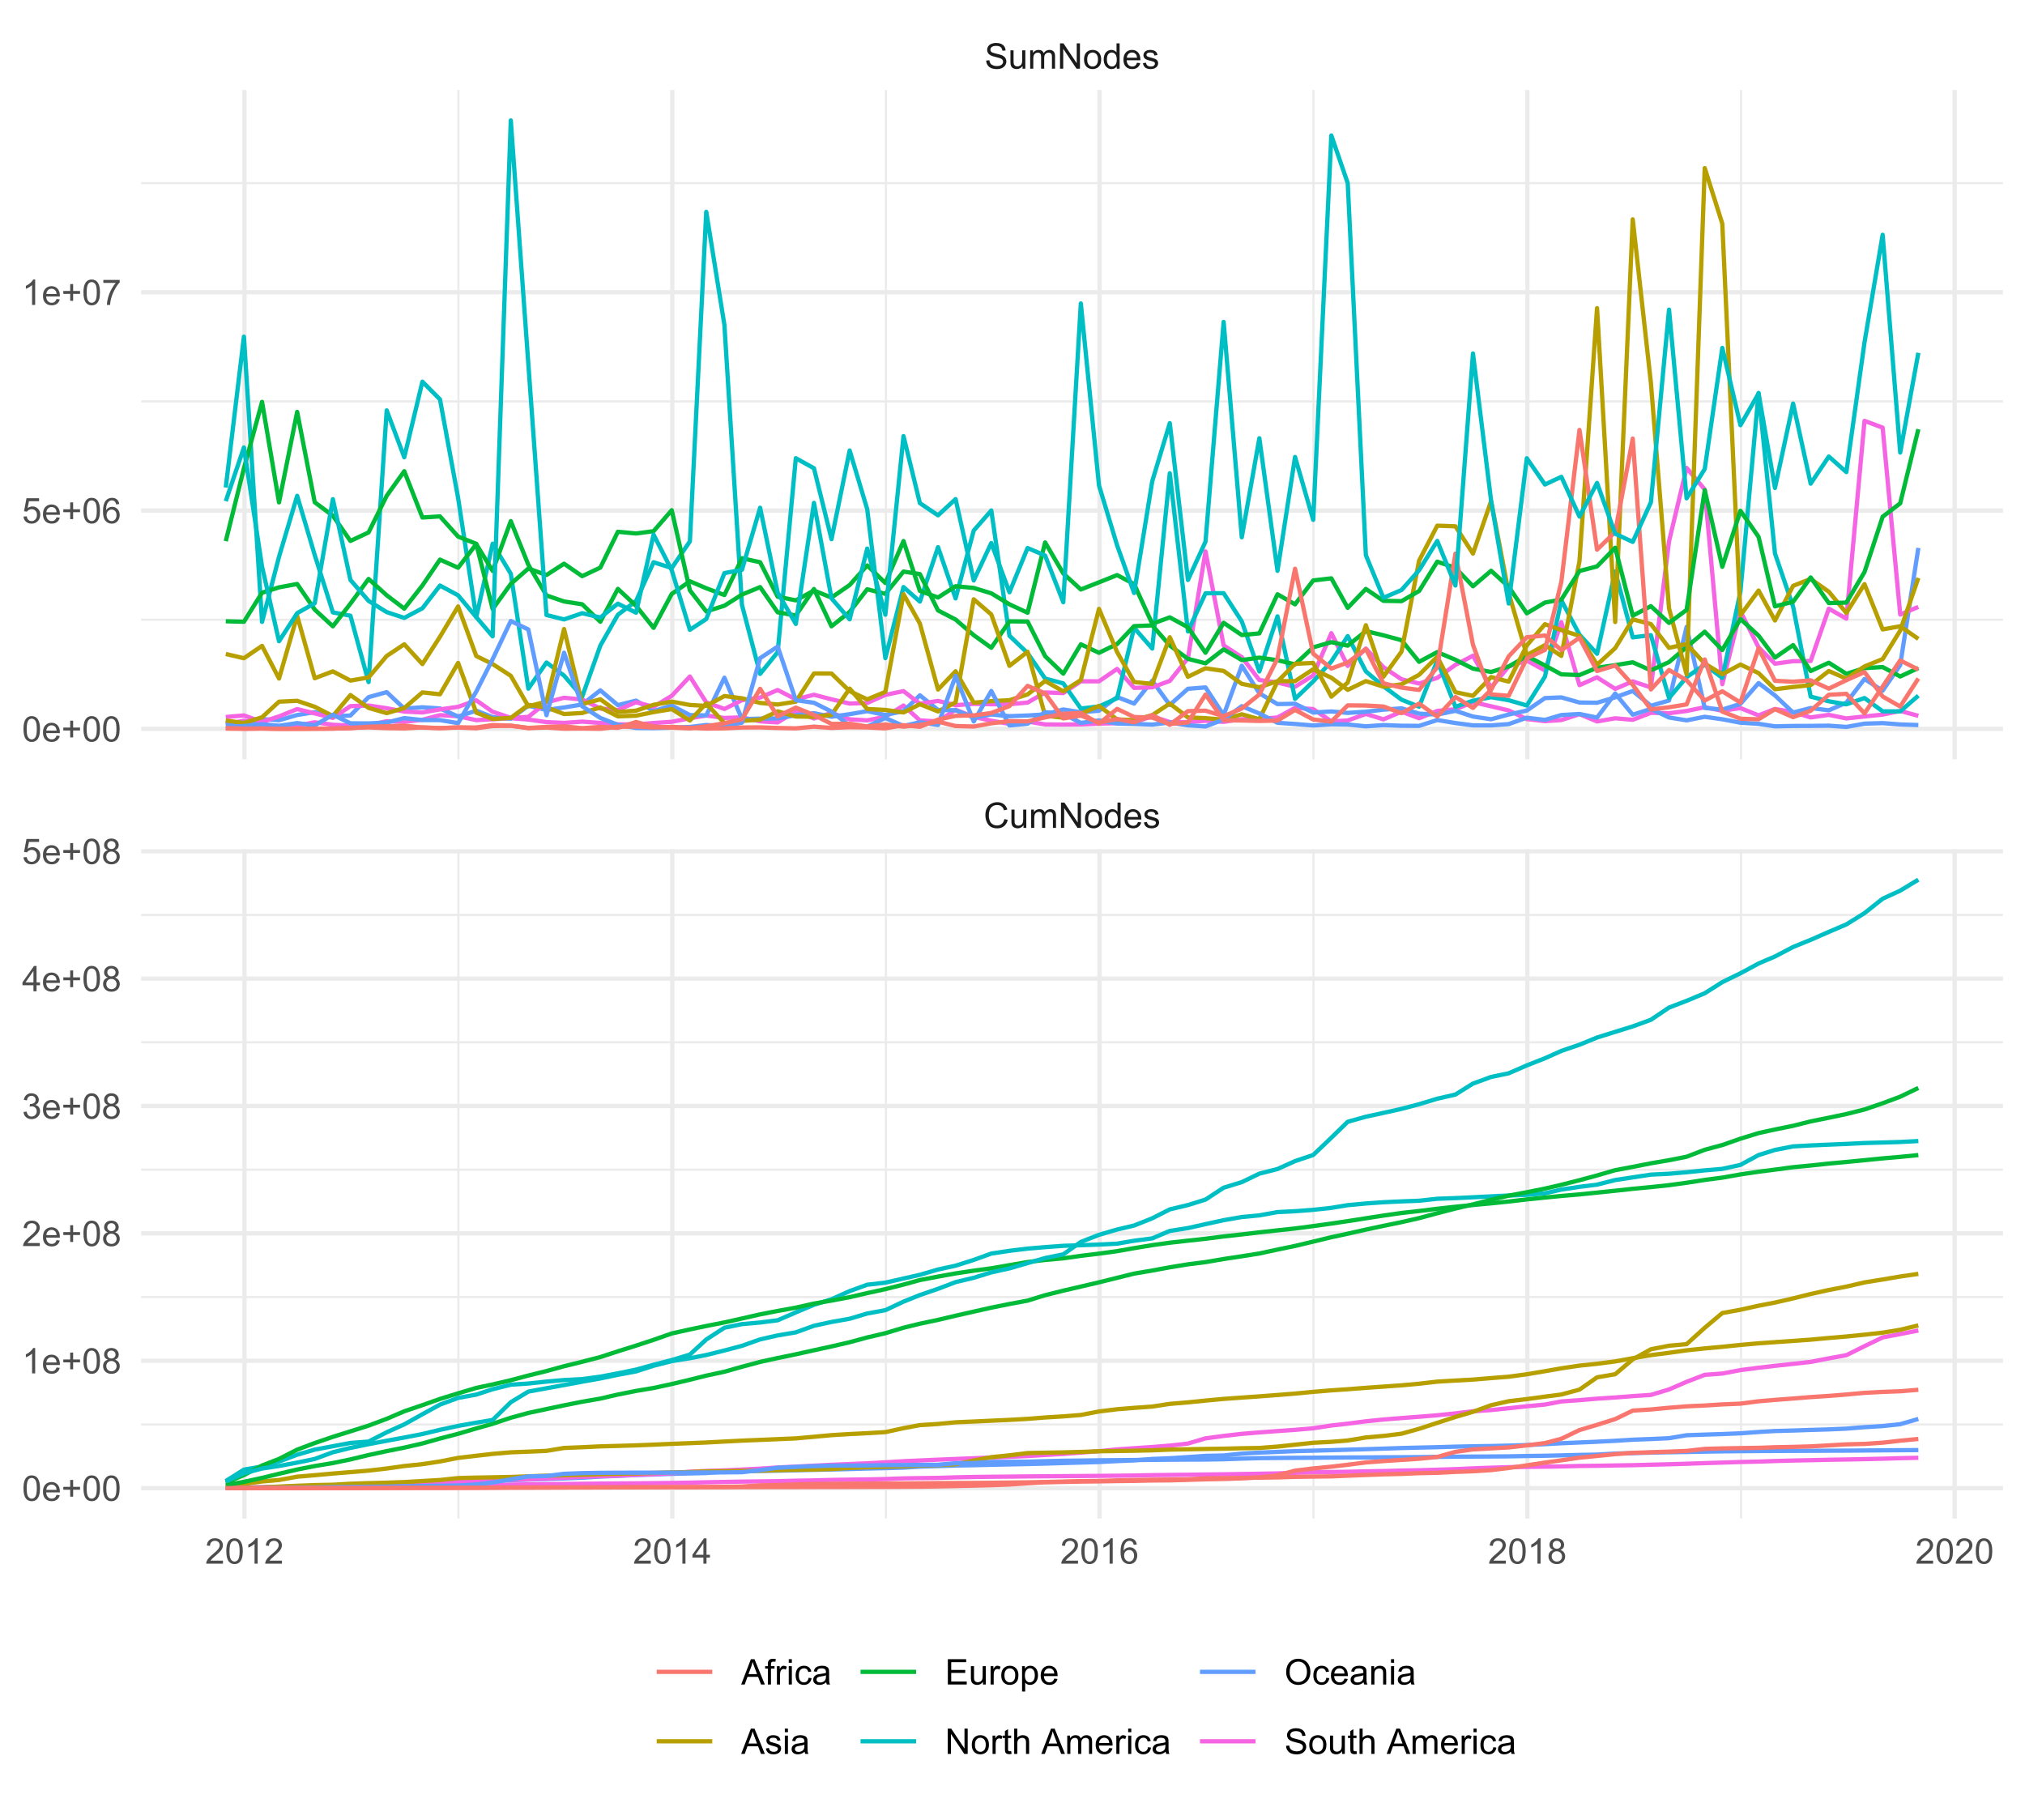 <?xml version="1.0" encoding="UTF-8"?>
<svg xmlns="http://www.w3.org/2000/svg" xmlns:xlink="http://www.w3.org/1999/xlink" width="504pt" height="453pt" viewBox="0 0 504 453" version="1.1">
<defs>
<g>
<symbol overflow="visible" id="glyph0-0">
<path style="stroke:none;" d="M 1.102 0 L 1.102 -5.5 L 5.5 -5.5 L 5.5 0 Z M 1.238 -0.137 L 5.363 -0.137 L 5.363 -5.363 L 1.238 -5.363 Z M 1.238 -0.137 "/>
</symbol>
<symbol overflow="visible" id="glyph0-1">
<path style="stroke:none;" d="M 5.172 -2.207 L 6.008 -2 C 5.828 -1.312 5.516 -0.789 5.062 -0.43 C 4.609 -0.07 4.055 0.105 3.398 0.109 C 2.719 0.105 2.164 -0.031 1.742 -0.305 C 1.312 -0.582 0.988 -0.98 0.77 -1.508 C 0.543 -2.027 0.434 -2.59 0.438 -3.195 C 0.434 -3.848 0.559 -4.422 0.812 -4.91 C 1.062 -5.398 1.418 -5.77 1.883 -6.023 C 2.344 -6.277 2.855 -6.402 3.41 -6.406 C 4.039 -6.402 4.566 -6.242 5 -5.926 C 5.426 -5.602 5.727 -5.152 5.898 -4.57 L 5.078 -4.379 C 4.93 -4.832 4.719 -5.168 4.441 -5.379 C 4.164 -5.59 3.812 -5.695 3.395 -5.695 C 2.906 -5.695 2.504 -5.578 2.18 -5.344 C 1.852 -5.109 1.621 -4.797 1.492 -4.41 C 1.359 -4.016 1.293 -3.613 1.297 -3.203 C 1.293 -2.664 1.371 -2.195 1.531 -1.797 C 1.684 -1.395 1.926 -1.098 2.258 -0.902 C 2.586 -0.703 2.945 -0.602 3.332 -0.605 C 3.797 -0.602 4.191 -0.738 4.516 -1.008 C 4.836 -1.277 5.055 -1.676 5.172 -2.207 Z M 5.172 -2.207 "/>
</symbol>
<symbol overflow="visible" id="glyph0-2">
<path style="stroke:none;" d="M 3.57 0 L 3.57 -0.672 C 3.211 -0.156 2.73 0.098 2.121 0.102 C 1.852 0.098 1.598 0.051 1.367 -0.051 C 1.133 -0.152 0.961 -0.281 0.848 -0.441 C 0.734 -0.594 0.656 -0.785 0.609 -1.016 C 0.578 -1.164 0.562 -1.406 0.562 -1.734 L 0.562 -4.562 L 1.336 -4.562 L 1.336 -2.031 C 1.336 -1.625 1.352 -1.352 1.383 -1.215 C 1.43 -1.008 1.531 -0.848 1.691 -0.734 C 1.848 -0.617 2.043 -0.562 2.277 -0.562 C 2.508 -0.562 2.727 -0.621 2.93 -0.738 C 3.133 -0.855 3.273 -1.016 3.359 -1.227 C 3.441 -1.43 3.484 -1.727 3.488 -2.117 L 3.488 -4.562 L 4.262 -4.562 L 4.262 0 Z M 3.57 0 "/>
</symbol>
<symbol overflow="visible" id="glyph0-3">
<path style="stroke:none;" d="M 0.578 0 L 0.578 -4.562 L 1.273 -4.562 L 1.273 -3.922 C 1.414 -4.141 1.605 -4.32 1.844 -4.461 C 2.078 -4.594 2.348 -4.664 2.656 -4.668 C 2.992 -4.664 3.27 -4.594 3.488 -4.457 C 3.699 -4.312 3.852 -4.117 3.945 -3.867 C 4.301 -4.398 4.773 -4.664 5.355 -4.668 C 5.805 -4.664 6.148 -4.539 6.395 -4.289 C 6.637 -4.039 6.762 -3.652 6.762 -3.133 L 6.762 0 L 5.996 0 L 5.996 -2.875 C 5.992 -3.184 5.969 -3.406 5.918 -3.543 C 5.867 -3.676 5.773 -3.785 5.645 -3.871 C 5.512 -3.953 5.359 -3.996 5.184 -3.996 C 4.859 -3.996 4.594 -3.887 4.383 -3.676 C 4.172 -3.457 4.066 -3.117 4.066 -2.652 L 4.066 0 L 3.293 0 L 3.293 -2.965 C 3.293 -3.309 3.227 -3.566 3.102 -3.738 C 2.973 -3.91 2.77 -3.996 2.484 -3.996 C 2.266 -3.996 2.062 -3.938 1.879 -3.824 C 1.691 -3.707 1.559 -3.539 1.477 -3.32 C 1.391 -3.098 1.348 -2.781 1.352 -2.367 L 1.352 0 Z M 0.578 0 "/>
</symbol>
<symbol overflow="visible" id="glyph0-4">
<path style="stroke:none;" d="M 0.672 0 L 0.672 -6.301 L 1.527 -6.301 L 4.836 -1.352 L 4.836 -6.301 L 5.633 -6.301 L 5.633 0 L 4.777 0 L 1.469 -4.949 L 1.469 0 Z M 0.672 0 "/>
</symbol>
<symbol overflow="visible" id="glyph0-5">
<path style="stroke:none;" d="M 0.293 -2.281 C 0.293 -3.125 0.527 -3.754 0.996 -4.16 C 1.387 -4.496 1.863 -4.664 2.434 -4.668 C 3.059 -4.664 3.57 -4.457 3.969 -4.051 C 4.363 -3.637 4.562 -3.07 4.566 -2.348 C 4.562 -1.758 4.477 -1.297 4.301 -0.961 C 4.125 -0.625 3.867 -0.363 3.535 -0.176 C 3.195 0.008 2.828 0.098 2.434 0.102 C 1.789 0.098 1.273 -0.102 0.883 -0.512 C 0.488 -0.918 0.293 -1.508 0.293 -2.281 Z M 1.086 -2.281 C 1.082 -1.695 1.211 -1.258 1.469 -0.969 C 1.723 -0.672 2.043 -0.527 2.434 -0.531 C 2.812 -0.527 3.133 -0.672 3.391 -0.969 C 3.645 -1.258 3.773 -1.707 3.773 -2.309 C 3.773 -2.871 3.645 -3.297 3.387 -3.59 C 3.129 -3.879 2.809 -4.023 2.434 -4.027 C 2.043 -4.023 1.723 -3.879 1.469 -3.594 C 1.211 -3.301 1.082 -2.863 1.086 -2.281 Z M 1.086 -2.281 "/>
</symbol>
<symbol overflow="visible" id="glyph0-6">
<path style="stroke:none;" d="M 3.539 0 L 3.539 -0.574 C 3.25 -0.125 2.824 0.098 2.266 0.102 C 1.898 0.098 1.562 0 1.262 -0.199 C 0.953 -0.398 0.719 -0.676 0.551 -1.039 C 0.383 -1.395 0.297 -1.809 0.301 -2.277 C 0.297 -2.73 0.375 -3.145 0.527 -3.516 C 0.68 -3.887 0.906 -4.172 1.211 -4.371 C 1.512 -4.566 1.852 -4.664 2.23 -4.668 C 2.5 -4.664 2.746 -4.605 2.965 -4.492 C 3.18 -4.375 3.352 -4.223 3.488 -4.039 L 3.488 -6.301 L 4.258 -6.301 L 4.258 0 Z M 1.094 -2.277 C 1.09 -1.691 1.215 -1.254 1.465 -0.965 C 1.711 -0.672 2 -0.527 2.336 -0.531 C 2.672 -0.527 2.961 -0.664 3.199 -0.945 C 3.434 -1.219 3.551 -1.641 3.555 -2.211 C 3.551 -2.832 3.43 -3.293 3.191 -3.586 C 2.949 -3.879 2.652 -4.023 2.305 -4.027 C 1.957 -4.023 1.672 -3.883 1.441 -3.605 C 1.207 -3.32 1.09 -2.879 1.094 -2.277 Z M 1.094 -2.277 "/>
</symbol>
<symbol overflow="visible" id="glyph0-7">
<path style="stroke:none;" d="M 3.703 -1.469 L 4.504 -1.371 C 4.375 -0.902 4.141 -0.539 3.801 -0.285 C 3.461 -0.027 3.027 0.098 2.496 0.102 C 1.828 0.098 1.297 -0.102 0.906 -0.512 C 0.512 -0.918 0.316 -1.496 0.32 -2.242 C 0.316 -3.008 0.516 -3.605 0.914 -4.031 C 1.309 -4.453 1.82 -4.664 2.453 -4.668 C 3.059 -4.664 3.555 -4.457 3.945 -4.043 C 4.328 -3.629 4.523 -3.043 4.527 -2.289 C 4.523 -2.242 4.523 -2.176 4.523 -2.086 L 1.121 -2.086 C 1.145 -1.582 1.289 -1.195 1.547 -0.93 C 1.801 -0.66 2.117 -0.527 2.5 -0.531 C 2.781 -0.527 3.023 -0.602 3.227 -0.754 C 3.426 -0.902 3.586 -1.141 3.703 -1.469 Z M 1.164 -2.719 L 3.711 -2.719 C 3.672 -3.102 3.578 -3.387 3.422 -3.582 C 3.172 -3.879 2.852 -4.031 2.461 -4.031 C 2.105 -4.031 1.805 -3.91 1.566 -3.672 C 1.32 -3.434 1.188 -3.117 1.164 -2.719 Z M 1.164 -2.719 "/>
</symbol>
<symbol overflow="visible" id="glyph0-8">
<path style="stroke:none;" d="M 0.27 -1.363 L 1.035 -1.484 C 1.078 -1.172 1.199 -0.938 1.395 -0.777 C 1.59 -0.609 1.863 -0.527 2.219 -0.531 C 2.57 -0.527 2.832 -0.602 3.008 -0.75 C 3.176 -0.895 3.262 -1.062 3.266 -1.258 C 3.262 -1.43 3.188 -1.566 3.039 -1.672 C 2.93 -1.734 2.664 -1.824 2.246 -1.934 C 1.676 -2.074 1.285 -2.195 1.066 -2.305 C 0.848 -2.406 0.68 -2.551 0.566 -2.738 C 0.453 -2.918 0.398 -3.125 0.398 -3.352 C 0.398 -3.555 0.445 -3.742 0.539 -3.914 C 0.633 -4.086 0.758 -4.23 0.918 -4.348 C 1.039 -4.434 1.203 -4.508 1.41 -4.574 C 1.617 -4.633 1.84 -4.664 2.078 -4.668 C 2.434 -4.664 2.75 -4.613 3.023 -4.512 C 3.293 -4.406 3.492 -4.266 3.621 -4.09 C 3.75 -3.914 3.84 -3.68 3.891 -3.387 L 3.133 -3.281 C 3.098 -3.516 2.996 -3.699 2.832 -3.832 C 2.664 -3.965 2.434 -4.031 2.137 -4.031 C 1.777 -4.031 1.523 -3.973 1.375 -3.855 C 1.223 -3.738 1.148 -3.598 1.148 -3.441 C 1.148 -3.34 1.18 -3.25 1.242 -3.172 C 1.305 -3.086 1.402 -3.02 1.539 -2.965 C 1.613 -2.934 1.84 -2.867 2.223 -2.766 C 2.766 -2.617 3.148 -2.496 3.367 -2.406 C 3.582 -2.312 3.75 -2.176 3.875 -2 C 3.996 -1.82 4.059 -1.602 4.062 -1.34 C 4.059 -1.078 3.984 -0.836 3.836 -0.609 C 3.684 -0.383 3.465 -0.207 3.184 -0.082 C 2.895 0.039 2.574 0.098 2.223 0.102 C 1.625 0.098 1.172 -0.02 0.863 -0.266 C 0.551 -0.508 0.355 -0.875 0.27 -1.363 Z M 0.27 -1.363 "/>
</symbol>
<symbol overflow="visible" id="glyph0-9">
<path style="stroke:none;" d="M 0.395 -2.023 L 1.18 -2.094 C 1.215 -1.773 1.305 -1.516 1.441 -1.316 C 1.574 -1.113 1.785 -0.949 2.074 -0.828 C 2.359 -0.699 2.68 -0.637 3.043 -0.641 C 3.355 -0.637 3.637 -0.684 3.883 -0.781 C 4.125 -0.875 4.305 -1.008 4.426 -1.172 C 4.543 -1.336 4.605 -1.516 4.605 -1.711 C 4.605 -1.906 4.547 -2.078 4.434 -2.227 C 4.316 -2.375 4.129 -2.5 3.867 -2.602 C 3.695 -2.664 3.32 -2.766 2.746 -2.906 C 2.164 -3.047 1.758 -3.176 1.531 -3.301 C 1.227 -3.453 1.004 -3.648 0.855 -3.887 C 0.707 -4.117 0.633 -4.379 0.637 -4.672 C 0.633 -4.984 0.723 -5.281 0.906 -5.562 C 1.082 -5.836 1.344 -6.047 1.695 -6.191 C 2.039 -6.332 2.426 -6.402 2.852 -6.406 C 3.316 -6.402 3.73 -6.328 4.09 -6.18 C 4.445 -6.027 4.719 -5.805 4.91 -5.516 C 5.102 -5.219 5.203 -4.891 5.219 -4.523 L 4.422 -4.465 C 4.375 -4.863 4.23 -5.164 3.984 -5.367 C 3.734 -5.57 3.367 -5.672 2.887 -5.672 C 2.383 -5.672 2.016 -5.578 1.785 -5.395 C 1.555 -5.207 1.441 -4.984 1.441 -4.727 C 1.441 -4.496 1.52 -4.309 1.684 -4.168 C 1.84 -4.02 2.262 -3.871 2.941 -3.719 C 3.617 -3.562 4.082 -3.43 4.336 -3.316 C 4.703 -3.145 4.973 -2.93 5.148 -2.672 C 5.32 -2.414 5.406 -2.113 5.41 -1.777 C 5.406 -1.441 5.312 -1.129 5.121 -0.832 C 4.93 -0.535 4.652 -0.301 4.293 -0.137 C 3.93 0.027 3.527 0.105 3.082 0.109 C 2.512 0.105 2.031 0.023 1.648 -0.141 C 1.258 -0.305 0.957 -0.555 0.742 -0.891 C 0.52 -1.223 0.402 -1.598 0.395 -2.023 Z M 0.395 -2.023 "/>
</symbol>
<symbol overflow="visible" id="glyph0-10">
<path style="stroke:none;" d="M 4.43 -0.742 L 4.43 0 L 0.266 0 C 0.258 -0.188 0.289 -0.367 0.355 -0.539 C 0.461 -0.82 0.629 -1.098 0.863 -1.375 C 1.094 -1.648 1.434 -1.965 1.879 -2.328 C 2.562 -2.887 3.023 -3.332 3.266 -3.664 C 3.5 -3.988 3.621 -4.301 3.625 -4.594 C 3.621 -4.898 3.512 -5.156 3.297 -5.367 C 3.074 -5.578 2.789 -5.684 2.441 -5.684 C 2.066 -5.684 1.77 -5.57 1.547 -5.348 C 1.32 -5.125 1.207 -4.816 1.207 -4.422 L 0.414 -4.504 C 0.465 -5.094 0.668 -5.543 1.027 -5.855 C 1.379 -6.164 1.855 -6.32 2.457 -6.324 C 3.059 -6.32 3.539 -6.152 3.891 -5.82 C 4.242 -5.484 4.418 -5.07 4.422 -4.578 C 4.418 -4.32 4.367 -4.074 4.266 -3.832 C 4.164 -3.59 3.992 -3.332 3.754 -3.062 C 3.512 -2.793 3.113 -2.426 2.562 -1.957 C 2.094 -1.566 1.797 -1.301 1.664 -1.16 C 1.531 -1.02 1.422 -0.879 1.34 -0.742 Z M 4.43 -0.742 "/>
</symbol>
<symbol overflow="visible" id="glyph0-11">
<path style="stroke:none;" d="M 0.367 -3.105 C 0.363 -3.848 0.438 -4.445 0.594 -4.902 C 0.742 -5.355 0.973 -5.707 1.277 -5.953 C 1.578 -6.199 1.957 -6.32 2.418 -6.324 C 2.754 -6.32 3.051 -6.254 3.309 -6.121 C 3.562 -5.984 3.773 -5.789 3.938 -5.531 C 4.102 -5.273 4.23 -4.961 4.328 -4.594 C 4.422 -4.227 4.469 -3.73 4.473 -3.105 C 4.469 -2.367 4.395 -1.77 4.242 -1.316 C 4.09 -0.859 3.863 -0.508 3.562 -0.262 C 3.258 -0.016 2.875 0.105 2.418 0.109 C 1.809 0.105 1.332 -0.109 0.988 -0.547 C 0.57 -1.066 0.363 -1.922 0.367 -3.105 Z M 1.16 -3.105 C 1.16 -2.07 1.281 -1.379 1.523 -1.039 C 1.766 -0.695 2.062 -0.527 2.418 -0.527 C 2.773 -0.527 3.074 -0.699 3.316 -1.043 C 3.559 -1.387 3.68 -2.074 3.68 -3.105 C 3.68 -4.145 3.559 -4.832 3.316 -5.172 C 3.074 -5.512 2.77 -5.684 2.41 -5.684 C 2.051 -5.684 1.77 -5.531 1.559 -5.234 C 1.293 -4.844 1.16 -4.137 1.16 -3.105 Z M 1.16 -3.105 "/>
</symbol>
<symbol overflow="visible" id="glyph0-12">
<path style="stroke:none;" d="M 3.277 0 L 2.504 0 L 2.504 -4.93 C 2.316 -4.75 2.074 -4.574 1.773 -4.395 C 1.469 -4.215 1.195 -4.082 0.957 -3.996 L 0.957 -4.742 C 1.387 -4.941 1.766 -5.188 2.09 -5.48 C 2.414 -5.77 2.645 -6.051 2.781 -6.324 L 3.277 -6.324 Z M 3.277 0 "/>
</symbol>
<symbol overflow="visible" id="glyph0-13">
<path style="stroke:none;" d="M 2.844 0 L 2.844 -1.508 L 0.113 -1.508 L 0.113 -2.219 L 2.988 -6.301 L 3.617 -6.301 L 3.617 -2.219 L 4.469 -2.219 L 4.469 -1.508 L 3.617 -1.508 L 3.617 0 Z M 2.844 -2.219 L 2.844 -5.059 L 0.871 -2.219 Z M 2.844 -2.219 "/>
</symbol>
<symbol overflow="visible" id="glyph0-14">
<path style="stroke:none;" d="M 4.379 -4.758 L 3.609 -4.695 C 3.539 -4.996 3.441 -5.219 3.316 -5.359 C 3.105 -5.574 2.848 -5.684 2.543 -5.688 C 2.297 -5.684 2.078 -5.617 1.895 -5.484 C 1.648 -5.305 1.457 -5.043 1.32 -4.703 C 1.176 -4.363 1.105 -3.879 1.102 -3.25 C 1.285 -3.531 1.512 -3.742 1.781 -3.879 C 2.051 -4.016 2.332 -4.082 2.629 -4.086 C 3.141 -4.082 3.578 -3.895 3.945 -3.516 C 4.305 -3.137 4.488 -2.645 4.492 -2.047 C 4.488 -1.648 4.402 -1.281 4.234 -0.941 C 4.062 -0.602 3.828 -0.34 3.531 -0.16 C 3.23 0.02 2.895 0.105 2.52 0.109 C 1.871 0.105 1.344 -0.129 0.941 -0.602 C 0.531 -1.074 0.328 -1.855 0.332 -2.949 C 0.328 -4.16 0.551 -5.047 1.004 -5.602 C 1.395 -6.082 1.926 -6.32 2.59 -6.324 C 3.086 -6.32 3.492 -6.184 3.809 -5.906 C 4.125 -5.629 4.312 -5.246 4.379 -4.758 Z M 1.219 -2.039 C 1.219 -1.773 1.273 -1.516 1.387 -1.273 C 1.5 -1.027 1.66 -0.844 1.863 -0.719 C 2.066 -0.59 2.277 -0.527 2.504 -0.527 C 2.828 -0.527 3.109 -0.656 3.348 -0.922 C 3.578 -1.184 3.695 -1.543 3.699 -2 C 3.695 -2.43 3.582 -2.773 3.352 -3.027 C 3.117 -3.273 2.824 -3.398 2.477 -3.402 C 2.121 -3.398 1.824 -3.273 1.582 -3.027 C 1.34 -2.773 1.219 -2.445 1.219 -2.039 Z M 1.219 -2.039 "/>
</symbol>
<symbol overflow="visible" id="glyph0-15">
<path style="stroke:none;" d="M 1.555 -3.418 C 1.23 -3.531 0.992 -3.699 0.84 -3.918 C 0.684 -4.133 0.609 -4.395 0.609 -4.699 C 0.609 -5.156 0.773 -5.539 1.102 -5.855 C 1.43 -6.164 1.867 -6.32 2.418 -6.324 C 2.969 -6.32 3.41 -6.16 3.746 -5.844 C 4.078 -5.523 4.246 -5.137 4.25 -4.68 C 4.246 -4.387 4.172 -4.133 4.02 -3.918 C 3.863 -3.699 3.629 -3.531 3.32 -3.418 C 3.707 -3.285 4 -3.082 4.203 -2.805 C 4.402 -2.52 4.504 -2.184 4.508 -1.801 C 4.504 -1.258 4.312 -0.805 3.934 -0.441 C 3.551 -0.074 3.051 0.105 2.434 0.109 C 1.809 0.105 1.309 -0.074 0.926 -0.441 C 0.543 -0.809 0.352 -1.27 0.355 -1.82 C 0.352 -2.23 0.457 -2.574 0.668 -2.852 C 0.875 -3.125 1.168 -3.312 1.555 -3.418 Z M 1.402 -4.727 C 1.398 -4.426 1.496 -4.184 1.688 -3.996 C 1.879 -3.805 2.129 -3.707 2.438 -3.711 C 2.734 -3.707 2.977 -3.801 3.168 -3.992 C 3.355 -4.176 3.449 -4.406 3.453 -4.684 C 3.449 -4.965 3.352 -5.203 3.16 -5.398 C 2.961 -5.586 2.719 -5.684 2.43 -5.688 C 2.129 -5.684 1.883 -5.59 1.691 -5.402 C 1.496 -5.215 1.398 -4.988 1.402 -4.727 Z M 1.152 -1.816 C 1.148 -1.598 1.199 -1.383 1.309 -1.176 C 1.41 -0.969 1.566 -0.809 1.773 -0.695 C 1.98 -0.582 2.203 -0.527 2.441 -0.527 C 2.809 -0.527 3.113 -0.645 3.355 -0.883 C 3.594 -1.121 3.715 -1.426 3.719 -1.793 C 3.715 -2.164 3.59 -2.469 3.344 -2.715 C 3.094 -2.957 2.785 -3.082 2.414 -3.082 C 2.051 -3.082 1.75 -2.961 1.512 -2.719 C 1.27 -2.477 1.148 -2.176 1.152 -1.816 Z M 1.152 -1.816 "/>
</symbol>
<symbol overflow="visible" id="glyph0-16">
<path style="stroke:none;" d="M 2.203 -1.02 L 2.203 -2.746 L 0.488 -2.746 L 0.488 -3.469 L 2.203 -3.469 L 2.203 -5.184 L 2.934 -5.184 L 2.934 -3.469 L 4.648 -3.469 L 4.648 -2.746 L 2.934 -2.746 L 2.934 -1.02 Z M 2.203 -1.02 "/>
</symbol>
<symbol overflow="visible" id="glyph0-17">
<path style="stroke:none;" d="M 0.367 -1.648 L 1.176 -1.719 C 1.234 -1.32 1.375 -1.023 1.594 -0.824 C 1.812 -0.625 2.078 -0.527 2.391 -0.527 C 2.762 -0.527 3.074 -0.668 3.336 -0.949 C 3.59 -1.23 3.719 -1.602 3.723 -2.066 C 3.719 -2.504 3.594 -2.852 3.348 -3.109 C 3.098 -3.363 2.773 -3.492 2.375 -3.492 C 2.125 -3.492 1.902 -3.434 1.703 -3.32 C 1.5 -3.207 1.344 -3.062 1.23 -2.883 L 0.504 -2.977 L 1.113 -6.215 L 4.246 -6.215 L 4.246 -5.473 L 1.73 -5.473 L 1.391 -3.781 C 1.766 -4.039 2.164 -4.172 2.582 -4.176 C 3.129 -4.172 3.594 -3.98 3.973 -3.605 C 4.352 -3.223 4.539 -2.734 4.543 -2.137 C 4.539 -1.562 4.375 -1.07 4.043 -0.656 C 3.637 -0.148 3.086 0.105 2.391 0.109 C 1.816 0.105 1.348 -0.051 0.984 -0.371 C 0.621 -0.691 0.414 -1.117 0.367 -1.648 Z M 0.367 -1.648 "/>
</symbol>
<symbol overflow="visible" id="glyph0-18">
<path style="stroke:none;" d="M 0.418 -5.473 L 0.418 -6.219 L 4.496 -6.219 L 4.496 -5.617 C 4.09 -5.188 3.691 -4.621 3.301 -3.914 C 2.902 -3.203 2.602 -2.473 2.391 -1.73 C 2.234 -1.199 2.133 -0.625 2.094 0 L 1.297 0 C 1.305 -0.492 1.402 -1.09 1.59 -1.793 C 1.773 -2.496 2.043 -3.172 2.391 -3.824 C 2.738 -4.477 3.109 -5.027 3.504 -5.473 Z M 0.418 -5.473 "/>
</symbol>
<symbol overflow="visible" id="glyph0-19">
<path style="stroke:none;" d="M 0.371 -1.664 L 1.145 -1.766 C 1.23 -1.324 1.383 -1.008 1.598 -0.816 C 1.809 -0.621 2.066 -0.527 2.375 -0.527 C 2.734 -0.527 3.043 -0.652 3.297 -0.906 C 3.547 -1.156 3.672 -1.469 3.676 -1.844 C 3.672 -2.195 3.555 -2.488 3.324 -2.719 C 3.09 -2.949 2.797 -3.062 2.441 -3.066 C 2.293 -3.062 2.109 -3.035 1.895 -2.98 L 1.98 -3.66 C 2.031 -3.652 2.07 -3.648 2.105 -3.652 C 2.434 -3.648 2.73 -3.734 2.996 -3.91 C 3.254 -4.078 3.387 -4.344 3.391 -4.703 C 3.387 -4.984 3.289 -5.219 3.102 -5.406 C 2.906 -5.59 2.66 -5.684 2.359 -5.688 C 2.055 -5.684 1.805 -5.59 1.605 -5.402 C 1.402 -5.215 1.273 -4.93 1.219 -4.555 L 0.445 -4.691 C 0.539 -5.207 0.754 -5.609 1.09 -5.895 C 1.426 -6.18 1.844 -6.32 2.344 -6.324 C 2.688 -6.32 3.004 -6.246 3.293 -6.102 C 3.582 -5.953 3.801 -5.754 3.953 -5.5 C 4.105 -5.242 4.184 -4.973 4.184 -4.688 C 4.184 -4.414 4.109 -4.164 3.965 -3.945 C 3.816 -3.719 3.602 -3.543 3.316 -3.41 C 3.688 -3.324 3.977 -3.145 4.184 -2.875 C 4.391 -2.602 4.492 -2.262 4.496 -1.859 C 4.492 -1.305 4.293 -0.84 3.895 -0.461 C 3.492 -0.078 2.984 0.109 2.371 0.113 C 1.816 0.109 1.355 -0.051 0.992 -0.379 C 0.625 -0.707 0.418 -1.137 0.371 -1.664 Z M 0.371 -1.664 "/>
</symbol>
<symbol overflow="visible" id="glyph0-20">
<path style="stroke:none;" d="M -0.012 0 L 2.406 -6.301 L 3.305 -6.301 L 5.883 0 L 4.934 0 L 4.199 -1.906 L 1.562 -1.906 L 0.871 0 Z M 1.805 -2.586 L 3.941 -2.586 L 3.281 -4.332 C 3.078 -4.855 2.93 -5.293 2.836 -5.637 C 2.754 -5.23 2.641 -4.828 2.496 -4.434 Z M 1.805 -2.586 "/>
</symbol>
<symbol overflow="visible" id="glyph0-21">
<path style="stroke:none;" d="M 0.766 0 L 0.766 -3.961 L 0.082 -3.961 L 0.082 -4.562 L 0.766 -4.562 L 0.766 -5.047 C 0.762 -5.352 0.789 -5.582 0.848 -5.73 C 0.918 -5.93 1.047 -6.09 1.238 -6.219 C 1.422 -6.34 1.688 -6.402 2.027 -6.406 C 2.246 -6.402 2.484 -6.379 2.75 -6.328 L 2.633 -5.656 C 2.469 -5.68 2.32 -5.695 2.18 -5.699 C 1.945 -5.695 1.777 -5.645 1.68 -5.547 C 1.582 -5.445 1.535 -5.258 1.535 -4.984 L 1.535 -4.562 L 2.422 -4.562 L 2.422 -3.961 L 1.535 -3.961 L 1.535 0 Z M 0.766 0 "/>
</symbol>
<symbol overflow="visible" id="glyph0-22">
<path style="stroke:none;" d="M 0.57 0 L 0.57 -4.562 L 1.266 -4.562 L 1.266 -3.871 C 1.445 -4.191 1.609 -4.406 1.758 -4.512 C 1.906 -4.613 2.07 -4.664 2.258 -4.668 C 2.516 -4.664 2.781 -4.582 3.051 -4.418 L 2.785 -3.699 C 2.59 -3.809 2.402 -3.867 2.219 -3.867 C 2.047 -3.867 1.895 -3.816 1.762 -3.715 C 1.625 -3.613 1.527 -3.473 1.473 -3.293 C 1.383 -3.016 1.34 -2.715 1.344 -2.391 L 1.344 0 Z M 0.57 0 "/>
</symbol>
<symbol overflow="visible" id="glyph0-23">
<path style="stroke:none;" d="M 0.586 -5.41 L 0.586 -6.301 L 1.359 -6.301 L 1.359 -5.41 Z M 0.586 0 L 0.586 -4.562 L 1.359 -4.562 L 1.359 0 Z M 0.586 0 "/>
</symbol>
<symbol overflow="visible" id="glyph0-24">
<path style="stroke:none;" d="M 3.559 -1.672 L 4.32 -1.574 C 4.234 -1.047 4.023 -0.637 3.68 -0.34 C 3.336 -0.047 2.914 0.098 2.418 0.102 C 1.793 0.098 1.293 -0.102 0.914 -0.508 C 0.531 -0.914 0.34 -1.5 0.344 -2.266 C 0.34 -2.754 0.422 -3.184 0.586 -3.559 C 0.75 -3.926 0.996 -4.203 1.332 -4.391 C 1.664 -4.57 2.027 -4.664 2.422 -4.668 C 2.914 -4.664 3.32 -4.539 3.641 -4.289 C 3.953 -4.039 4.156 -3.684 4.246 -3.223 L 3.492 -3.105 C 3.422 -3.41 3.293 -3.641 3.113 -3.797 C 2.926 -3.953 2.707 -4.031 2.453 -4.031 C 2.062 -4.031 1.746 -3.891 1.504 -3.609 C 1.258 -3.328 1.137 -2.887 1.141 -2.285 C 1.137 -1.672 1.254 -1.227 1.492 -0.949 C 1.723 -0.668 2.027 -0.527 2.41 -0.531 C 2.711 -0.527 2.965 -0.621 3.172 -0.809 C 3.371 -0.996 3.5 -1.281 3.559 -1.672 Z M 3.559 -1.672 "/>
</symbol>
<symbol overflow="visible" id="glyph0-25">
<path style="stroke:none;" d="M 3.559 -0.562 C 3.27 -0.32 2.996 -0.148 2.73 -0.047 C 2.465 0.051 2.18 0.098 1.879 0.102 C 1.375 0.098 0.988 -0.02 0.719 -0.266 C 0.449 -0.508 0.316 -0.82 0.316 -1.203 C 0.316 -1.422 0.367 -1.629 0.469 -1.816 C 0.57 -2 0.703 -2.148 0.871 -2.262 C 1.031 -2.371 1.215 -2.453 1.426 -2.516 C 1.574 -2.551 1.805 -2.59 2.113 -2.629 C 2.734 -2.703 3.195 -2.793 3.492 -2.895 C 3.492 -3 3.492 -3.066 3.496 -3.098 C 3.492 -3.41 3.418 -3.633 3.277 -3.766 C 3.074 -3.938 2.781 -4.023 2.398 -4.027 C 2.031 -4.023 1.762 -3.961 1.59 -3.836 C 1.414 -3.707 1.289 -3.48 1.207 -3.16 L 0.453 -3.262 C 0.516 -3.582 0.629 -3.844 0.789 -4.043 C 0.945 -4.242 1.172 -4.395 1.473 -4.504 C 1.77 -4.609 2.117 -4.664 2.508 -4.668 C 2.898 -4.664 3.215 -4.617 3.457 -4.527 C 3.699 -4.434 3.879 -4.32 3.996 -4.184 C 4.109 -4.043 4.188 -3.867 4.238 -3.656 C 4.258 -3.523 4.27 -3.285 4.273 -2.945 L 4.273 -1.914 C 4.27 -1.191 4.289 -0.734 4.324 -0.547 C 4.355 -0.352 4.418 -0.172 4.52 0 L 3.711 0 C 3.629 -0.16 3.578 -0.348 3.559 -0.562 Z M 3.492 -2.289 C 3.211 -2.172 2.789 -2.074 2.23 -2 C 1.91 -1.949 1.684 -1.898 1.555 -1.844 C 1.422 -1.785 1.32 -1.699 1.25 -1.59 C 1.176 -1.477 1.141 -1.355 1.145 -1.227 C 1.141 -1.016 1.219 -0.844 1.379 -0.707 C 1.531 -0.57 1.762 -0.504 2.062 -0.504 C 2.359 -0.504 2.621 -0.566 2.855 -0.699 C 3.086 -0.824 3.258 -1.004 3.367 -1.234 C 3.449 -1.406 3.492 -1.664 3.492 -2.008 Z M 3.492 -2.289 "/>
</symbol>
<symbol overflow="visible" id="glyph0-26">
<path style="stroke:none;" d="M 0.695 0 L 0.695 -6.301 L 5.25 -6.301 L 5.25 -5.555 L 1.531 -5.555 L 1.531 -3.625 L 5.016 -3.625 L 5.016 -2.887 L 1.531 -2.887 L 1.531 -0.742 L 5.398 -0.742 L 5.398 0 Z M 0.695 0 "/>
</symbol>
<symbol overflow="visible" id="glyph0-27">
<path style="stroke:none;" d="M 0.578 1.75 L 0.578 -4.562 L 1.285 -4.562 L 1.285 -3.969 C 1.449 -4.199 1.637 -4.375 1.848 -4.492 C 2.051 -4.605 2.305 -4.664 2.609 -4.668 C 2.992 -4.664 3.336 -4.562 3.637 -4.367 C 3.934 -4.164 4.16 -3.883 4.312 -3.516 C 4.465 -3.148 4.539 -2.746 4.543 -2.316 C 4.539 -1.848 4.457 -1.43 4.289 -1.055 C 4.121 -0.68 3.875 -0.391 3.559 -0.195 C 3.238 0.004 2.902 0.098 2.551 0.102 C 2.289 0.098 2.059 0.047 1.855 -0.059 C 1.648 -0.168 1.48 -0.305 1.352 -0.473 L 1.352 1.75 Z M 1.281 -2.258 C 1.277 -1.664 1.395 -1.23 1.637 -0.953 C 1.871 -0.668 2.16 -0.527 2.5 -0.531 C 2.84 -0.527 3.133 -0.672 3.383 -0.969 C 3.625 -1.258 3.75 -1.711 3.75 -2.32 C 3.75 -2.898 3.629 -3.332 3.391 -3.625 C 3.152 -3.914 2.867 -4.059 2.535 -4.062 C 2.203 -4.059 1.91 -3.906 1.66 -3.598 C 1.402 -3.289 1.277 -2.84 1.281 -2.258 Z M 1.281 -2.258 "/>
</symbol>
<symbol overflow="visible" id="glyph0-28">
<path style="stroke:none;" d="M 2.27 -0.691 L 2.379 -0.008 C 2.16 0.039 1.965 0.059 1.797 0.059 C 1.512 0.059 1.293 0.016 1.141 -0.074 C 0.984 -0.16 0.875 -0.277 0.816 -0.422 C 0.75 -0.566 0.719 -0.871 0.723 -1.336 L 0.723 -3.961 L 0.156 -3.961 L 0.156 -4.562 L 0.723 -4.562 L 0.723 -5.695 L 1.492 -6.156 L 1.492 -4.562 L 2.27 -4.562 L 2.27 -3.961 L 1.492 -3.961 L 1.492 -1.293 C 1.488 -1.07 1.5 -0.93 1.531 -0.867 C 1.555 -0.805 1.602 -0.754 1.664 -0.715 C 1.727 -0.676 1.812 -0.656 1.93 -0.66 C 2.012 -0.656 2.125 -0.668 2.27 -0.691 Z M 2.27 -0.691 "/>
</symbol>
<symbol overflow="visible" id="glyph0-29">
<path style="stroke:none;" d="M 0.578 0 L 0.578 -6.301 L 1.352 -6.301 L 1.352 -4.039 C 1.711 -4.453 2.168 -4.664 2.719 -4.668 C 3.055 -4.664 3.348 -4.598 3.602 -4.465 C 3.848 -4.332 4.027 -4.148 4.137 -3.914 C 4.242 -3.68 4.293 -3.336 4.297 -2.891 L 4.297 0 L 3.523 0 L 3.523 -2.891 C 3.52 -3.273 3.438 -3.555 3.27 -3.734 C 3.102 -3.906 2.863 -3.996 2.562 -4 C 2.328 -3.996 2.113 -3.938 1.914 -3.82 C 1.711 -3.703 1.566 -3.543 1.48 -3.34 C 1.391 -3.137 1.348 -2.855 1.352 -2.496 L 1.352 0 Z M 0.578 0 "/>
</symbol>
<symbol overflow="visible" id="glyph0-30">
<path style="stroke:none;" d=""/>
</symbol>
<symbol overflow="visible" id="glyph0-31">
<path style="stroke:none;" d="M 0.426 -3.066 C 0.422 -4.109 0.703 -4.93 1.266 -5.523 C 1.828 -6.113 2.551 -6.41 3.441 -6.41 C 4.02 -6.41 4.543 -6.27 5.012 -5.992 C 5.477 -5.715 5.836 -5.328 6.082 -4.832 C 6.324 -4.332 6.445 -3.77 6.449 -3.141 C 6.445 -2.5 6.316 -1.926 6.062 -1.426 C 5.801 -0.918 5.434 -0.539 4.965 -0.281 C 4.488 -0.023 3.98 0.105 3.438 0.109 C 2.84 0.105 2.309 -0.035 1.848 -0.32 C 1.379 -0.605 1.027 -0.996 0.785 -1.496 C 0.543 -1.988 0.422 -2.512 0.426 -3.066 Z M 1.285 -3.055 C 1.281 -2.293 1.484 -1.695 1.895 -1.262 C 2.301 -0.82 2.816 -0.602 3.434 -0.605 C 4.059 -0.602 4.574 -0.824 4.98 -1.266 C 5.387 -1.707 5.59 -2.332 5.59 -3.145 C 5.59 -3.656 5.5 -4.105 5.328 -4.488 C 5.152 -4.871 4.902 -5.168 4.57 -5.379 C 4.234 -5.59 3.859 -5.695 3.445 -5.695 C 2.855 -5.695 2.348 -5.492 1.922 -5.086 C 1.496 -4.68 1.281 -4 1.285 -3.055 Z M 1.285 -3.055 "/>
</symbol>
<symbol overflow="visible" id="glyph0-32">
<path style="stroke:none;" d="M 0.578 0 L 0.578 -4.562 L 1.277 -4.562 L 1.277 -3.914 C 1.609 -4.414 2.09 -4.664 2.727 -4.668 C 3 -4.664 3.254 -4.613 3.484 -4.52 C 3.715 -4.418 3.887 -4.289 4.004 -4.129 C 4.113 -3.969 4.195 -3.777 4.246 -3.559 C 4.273 -3.41 4.289 -3.16 4.289 -2.805 L 4.289 0 L 3.516 0 L 3.516 -2.777 C 3.516 -3.09 3.484 -3.324 3.426 -3.484 C 3.363 -3.637 3.258 -3.762 3.105 -3.855 C 2.949 -3.949 2.77 -3.996 2.566 -3.996 C 2.234 -3.996 1.949 -3.891 1.711 -3.68 C 1.469 -3.469 1.348 -3.07 1.352 -2.492 L 1.352 0 Z M 0.578 0 "/>
</symbol>
</g>
<clipPath id="clip1">
  <path d="M 35.125 153 L 498.52 153 L 498.52 155 L 35.125 155 Z M 35.125 153 "/>
</clipPath>
<clipPath id="clip2">
  <path d="M 35.125 99 L 498.52 99 L 498.52 101 L 35.125 101 Z M 35.125 99 "/>
</clipPath>
<clipPath id="clip3">
  <path d="M 35.125 45 L 498.52 45 L 498.52 46 L 35.125 46 Z M 35.125 45 "/>
</clipPath>
<clipPath id="clip4">
  <path d="M 113 22.398 L 115 22.398 L 115 188.98 L 113 188.98 Z M 113 22.398 "/>
</clipPath>
<clipPath id="clip5">
  <path d="M 220 22.398 L 221 22.398 L 221 188.98 L 220 188.98 Z M 220 22.398 "/>
</clipPath>
<clipPath id="clip6">
  <path d="M 326 22.398 L 328 22.398 L 328 188.98 L 326 188.98 Z M 326 22.398 "/>
</clipPath>
<clipPath id="clip7">
  <path d="M 433 22.398 L 434 22.398 L 434 188.98 L 433 188.98 Z M 433 22.398 "/>
</clipPath>
<clipPath id="clip8">
  <path d="M 35.125 180 L 498.52 180 L 498.52 182 L 35.125 182 Z M 35.125 180 "/>
</clipPath>
<clipPath id="clip9">
  <path d="M 35.125 126 L 498.52 126 L 498.52 128 L 35.125 128 Z M 35.125 126 "/>
</clipPath>
<clipPath id="clip10">
  <path d="M 35.125 72 L 498.52 72 L 498.52 74 L 35.125 74 Z M 35.125 72 "/>
</clipPath>
<clipPath id="clip11">
  <path d="M 60 22.398 L 62 22.398 L 62 188.98 L 60 188.98 Z M 60 22.398 "/>
</clipPath>
<clipPath id="clip12">
  <path d="M 166 22.398 L 168 22.398 L 168 188.98 L 166 188.98 Z M 166 22.398 "/>
</clipPath>
<clipPath id="clip13">
  <path d="M 273 22.398 L 275 22.398 L 275 188.98 L 273 188.98 Z M 273 22.398 "/>
</clipPath>
<clipPath id="clip14">
  <path d="M 379 22.398 L 381 22.398 L 381 188.98 L 379 188.98 Z M 379 22.398 "/>
</clipPath>
<clipPath id="clip15">
  <path d="M 485 22.398 L 488 22.398 L 488 188.98 L 485 188.98 Z M 485 22.398 "/>
</clipPath>
<clipPath id="clip16">
  <path d="M 35.125 354 L 498.52 354 L 498.52 355 L 35.125 355 Z M 35.125 354 "/>
</clipPath>
<clipPath id="clip17">
  <path d="M 35.125 322 L 498.52 322 L 498.52 324 L 35.125 324 Z M 35.125 322 "/>
</clipPath>
<clipPath id="clip18">
  <path d="M 35.125 290 L 498.52 290 L 498.52 292 L 35.125 292 Z M 35.125 290 "/>
</clipPath>
<clipPath id="clip19">
  <path d="M 35.125 259 L 498.52 259 L 498.52 260 L 35.125 260 Z M 35.125 259 "/>
</clipPath>
<clipPath id="clip20">
  <path d="M 35.125 227 L 498.52 227 L 498.52 228 L 35.125 228 Z M 35.125 227 "/>
</clipPath>
<clipPath id="clip21">
  <path d="M 113 211.379 L 115 211.379 L 115 377.961 L 113 377.961 Z M 113 211.379 "/>
</clipPath>
<clipPath id="clip22">
  <path d="M 220 211.379 L 221 211.379 L 221 377.961 L 220 377.961 Z M 220 211.379 "/>
</clipPath>
<clipPath id="clip23">
  <path d="M 326 211.379 L 328 211.379 L 328 377.961 L 326 377.961 Z M 326 211.379 "/>
</clipPath>
<clipPath id="clip24">
  <path d="M 433 211.379 L 434 211.379 L 434 377.961 L 433 377.961 Z M 433 211.379 "/>
</clipPath>
<clipPath id="clip25">
  <path d="M 35.125 369 L 498.52 369 L 498.52 371 L 35.125 371 Z M 35.125 369 "/>
</clipPath>
<clipPath id="clip26">
  <path d="M 35.125 338 L 498.52 338 L 498.52 340 L 35.125 340 Z M 35.125 338 "/>
</clipPath>
<clipPath id="clip27">
  <path d="M 35.125 306 L 498.52 306 L 498.52 308 L 35.125 308 Z M 35.125 306 "/>
</clipPath>
<clipPath id="clip28">
  <path d="M 35.125 274 L 498.52 274 L 498.52 276 L 35.125 276 Z M 35.125 274 "/>
</clipPath>
<clipPath id="clip29">
  <path d="M 35.125 243 L 498.52 243 L 498.52 245 L 35.125 245 Z M 35.125 243 "/>
</clipPath>
<clipPath id="clip30">
  <path d="M 35.125 211.379 L 498.52 211.379 L 498.52 213 L 35.125 213 Z M 35.125 211.379 "/>
</clipPath>
<clipPath id="clip31">
  <path d="M 60 211.379 L 62 211.379 L 62 377.961 L 60 377.961 Z M 60 211.379 "/>
</clipPath>
<clipPath id="clip32">
  <path d="M 166 211.379 L 168 211.379 L 168 377.961 L 166 377.961 Z M 166 211.379 "/>
</clipPath>
<clipPath id="clip33">
  <path d="M 273 211.379 L 275 211.379 L 275 377.961 L 273 377.961 Z M 273 211.379 "/>
</clipPath>
<clipPath id="clip34">
  <path d="M 379 211.379 L 381 211.379 L 381 377.961 L 379 377.961 Z M 379 211.379 "/>
</clipPath>
<clipPath id="clip35">
  <path d="M 485 211.379 L 488 211.379 L 488 377.961 L 485 377.961 Z M 485 211.379 "/>
</clipPath>
</defs>
<g id="surface29">
<rect x="0" y="0" width="504" height="453" style="fill:rgb(100%,100%,100%);fill-opacity:1;stroke:none;"/>
<g clip-path="url(#clip1)" clip-rule="nonzero">
<path style="fill:none;stroke-width:0.533;stroke-linecap:butt;stroke-linejoin:round;stroke:rgb(92.157%,92.157%,92.157%);stroke-opacity:1;stroke-miterlimit:10;" d="M 35.125 154.242 L 498.52 154.242 "/>
</g>
<g clip-path="url(#clip2)" clip-rule="nonzero">
<path style="fill:none;stroke-width:0.533;stroke-linecap:butt;stroke-linejoin:round;stroke:rgb(92.157%,92.157%,92.157%);stroke-opacity:1;stroke-miterlimit:10;" d="M 35.125 99.91 L 498.52 99.91 "/>
</g>
<g clip-path="url(#clip3)" clip-rule="nonzero">
<path style="fill:none;stroke-width:0.533;stroke-linecap:butt;stroke-linejoin:round;stroke:rgb(92.157%,92.157%,92.157%);stroke-opacity:1;stroke-miterlimit:10;" d="M 35.125 45.574 L 498.52 45.574 "/>
</g>
<g clip-path="url(#clip4)" clip-rule="nonzero">
<path style="fill:none;stroke-width:0.533;stroke-linecap:butt;stroke-linejoin:round;stroke:rgb(92.157%,92.157%,92.157%);stroke-opacity:1;stroke-miterlimit:10;" d="M 114.094 188.98 L 114.094 22.398 "/>
</g>
<g clip-path="url(#clip5)" clip-rule="nonzero">
<path style="fill:none;stroke-width:0.533;stroke-linecap:butt;stroke-linejoin:round;stroke:rgb(92.157%,92.157%,92.157%);stroke-opacity:1;stroke-miterlimit:10;" d="M 220.5 188.98 L 220.5 22.398 "/>
</g>
<g clip-path="url(#clip6)" clip-rule="nonzero">
<path style="fill:none;stroke-width:0.533;stroke-linecap:butt;stroke-linejoin:round;stroke:rgb(92.157%,92.157%,92.157%);stroke-opacity:1;stroke-miterlimit:10;" d="M 326.91 188.98 L 326.91 22.398 "/>
</g>
<g clip-path="url(#clip7)" clip-rule="nonzero">
<path style="fill:none;stroke-width:0.533;stroke-linecap:butt;stroke-linejoin:round;stroke:rgb(92.157%,92.157%,92.157%);stroke-opacity:1;stroke-miterlimit:10;" d="M 433.32 188.98 L 433.32 22.398 "/>
</g>
<g clip-path="url(#clip8)" clip-rule="nonzero">
<path style="fill:none;stroke-width:1.067;stroke-linecap:butt;stroke-linejoin:round;stroke:rgb(92.157%,92.157%,92.157%);stroke-opacity:1;stroke-miterlimit:10;" d="M 35.125 181.41 L 498.52 181.41 "/>
</g>
<g clip-path="url(#clip9)" clip-rule="nonzero">
<path style="fill:none;stroke-width:1.067;stroke-linecap:butt;stroke-linejoin:round;stroke:rgb(92.157%,92.157%,92.157%);stroke-opacity:1;stroke-miterlimit:10;" d="M 35.125 127.074 L 498.52 127.074 "/>
</g>
<g clip-path="url(#clip10)" clip-rule="nonzero">
<path style="fill:none;stroke-width:1.067;stroke-linecap:butt;stroke-linejoin:round;stroke:rgb(92.157%,92.157%,92.157%);stroke-opacity:1;stroke-miterlimit:10;" d="M 35.125 72.742 L 498.52 72.742 "/>
</g>
<g clip-path="url(#clip11)" clip-rule="nonzero">
<path style="fill:none;stroke-width:1.067;stroke-linecap:butt;stroke-linejoin:round;stroke:rgb(92.157%,92.157%,92.157%);stroke-opacity:1;stroke-miterlimit:10;" d="M 60.852 188.98 L 60.852 22.398 "/>
</g>
<g clip-path="url(#clip12)" clip-rule="nonzero">
<path style="fill:none;stroke-width:1.067;stroke-linecap:butt;stroke-linejoin:round;stroke:rgb(92.157%,92.157%,92.157%);stroke-opacity:1;stroke-miterlimit:10;" d="M 167.332 188.98 L 167.332 22.398 "/>
</g>
<g clip-path="url(#clip13)" clip-rule="nonzero">
<path style="fill:none;stroke-width:1.067;stroke-linecap:butt;stroke-linejoin:round;stroke:rgb(92.157%,92.157%,92.157%);stroke-opacity:1;stroke-miterlimit:10;" d="M 273.668 188.98 L 273.668 22.398 "/>
</g>
<g clip-path="url(#clip14)" clip-rule="nonzero">
<path style="fill:none;stroke-width:1.067;stroke-linecap:butt;stroke-linejoin:round;stroke:rgb(92.157%,92.157%,92.157%);stroke-opacity:1;stroke-miterlimit:10;" d="M 380.152 188.98 L 380.152 22.398 "/>
</g>
<g clip-path="url(#clip15)" clip-rule="nonzero">
<path style="fill:none;stroke-width:1.067;stroke-linecap:butt;stroke-linejoin:round;stroke:rgb(92.157%,92.157%,92.157%);stroke-opacity:1;stroke-miterlimit:10;" d="M 486.488 188.98 L 486.488 22.398 "/>
</g>
<path style="fill:none;stroke-width:1.067;stroke-linecap:butt;stroke-linejoin:round;stroke:rgb(96.078%,39.216%,89.02%);stroke-opacity:1;stroke-miterlimit:10;" d="M 56.191 180.227 L 60.707 179.391 L 65.223 180.293 L 69.445 180.73 L 73.961 180.59 L 78.332 179.781 L 82.848 180.395 L 87.219 180.578 L 91.734 180.492 L 96.25 179.512 L 100.617 179.66 L 105.133 179.148 L 109.504 177.992 L 114.02 178.27 L 118.535 179.238 L 122.613 179.02 L 127.129 178.766 L 131.5 179.094 L 136.016 179.734 L 140.387 179.93 L 144.902 179.613 L 149.418 179.941 L 153.785 180.289 L 158.301 180.32 L 162.672 179.957 L 167.188 179.656 L 171.703 178.777 L 175.781 178.082 L 180.297 178.707 L 184.668 178.539 L 189.184 179.543 L 193.555 179.805 L 198.07 177.066 L 202.586 178.824 L 206.953 177.449 L 211.469 179.043 L 215.84 179.301 L 220.355 178.391 L 224.871 175.602 L 228.949 179.309 L 233.465 179.566 L 237.836 176.648 L 242.352 178.426 L 246.723 179.391 L 251.238 180.164 L 255.754 179.586 L 260.121 180.309 L 264.637 180.344 L 269.008 180.305 L 273.523 180.105 L 278.039 180 L 282.266 179.785 L 286.781 178.297 L 291.148 179.723 L 295.664 179.727 L 300.035 179.402 L 304.551 179.668 L 309.066 179.008 L 313.438 178.957 L 317.953 178.578 L 322.324 176.195 L 326.84 176.484 L 331.355 179.551 L 335.434 179.328 L 339.949 177.695 L 344.316 179.047 L 348.832 177.137 L 353.203 178.766 L 357.719 176.945 L 362.234 176.531 L 366.605 174.77 L 371.121 175.797 L 375.492 176.828 L 380.008 178.973 L 384.523 179.5 L 388.602 179.215 L 393.117 177.758 L 397.488 179.57 L 402.004 178.781 L 406.371 179.156 L 410.887 177.418 L 415.402 177.523 L 419.773 176.961 L 424.289 176.027 L 428.66 176.914 L 433.176 176.238 L 437.691 178.059 L 441.77 176.453 L 446.285 177.246 L 450.656 178.562 L 455.172 177.93 L 459.539 178.816 L 464.055 178.328 L 468.57 177.867 L 472.941 176.945 L 477.457 178.172 "/>
<path style="fill:none;stroke-width:1.067;stroke-linecap:butt;stroke-linejoin:round;stroke:rgb(38.039%,61.176%,100%);stroke-opacity:1;stroke-miterlimit:10;" d="M 56.191 179.895 L 60.707 179.93 L 65.223 178.984 L 69.445 179.266 L 73.961 177.969 L 78.332 177.246 L 82.848 178.289 L 87.219 178.086 L 91.734 173.52 L 96.25 172.27 L 100.617 176.371 L 105.133 176.043 L 109.504 176.324 L 114.02 178.348 L 118.535 176.883 L 122.613 178.488 L 127.129 178.883 L 131.5 175.652 L 136.016 176.703 L 140.387 176.09 L 144.902 175.34 L 149.418 171.82 L 153.785 175.504 L 158.301 174.383 L 162.672 176.98 L 167.188 175.602 L 171.703 177.988 L 175.781 178.055 L 180.297 168.68 L 184.668 178.984 L 189.184 178.863 L 193.555 178.805 L 198.07 178.027 L 202.586 177.508 L 206.953 178.398 L 211.469 177.754 L 215.84 177.012 L 220.355 177.953 L 224.871 177.004 L 228.949 173.059 L 233.465 176.711 L 237.836 176.777 L 242.352 178.609 L 246.723 177.828 L 251.238 178.254 L 255.754 178.086 L 260.121 177.812 L 264.637 176.582 L 269.008 177.281 L 273.523 176.895 L 278.039 173.496 L 282.266 175.117 L 286.781 169.438 L 291.148 175.457 L 295.664 171.438 L 300.035 171.094 L 304.551 177.992 L 309.066 165.688 L 313.438 172.562 L 317.953 175.246 L 322.324 175.164 L 326.84 177.355 L 331.355 177.082 L 335.434 177.438 L 339.949 177.145 L 344.316 176.633 L 348.832 176.305 L 353.203 177.625 L 357.719 177.859 L 362.234 176.918 L 366.605 178.344 L 371.121 179.023 L 375.492 177.844 L 380.008 176.855 L 384.523 173.754 L 388.602 173.582 L 393.117 174.855 L 397.488 174.914 L 402.004 173.562 L 406.371 171.984 L 410.887 175.66 L 415.402 174.359 L 419.773 156.039 L 424.289 176.207 L 428.66 176.609 L 433.176 175.195 L 437.691 170.02 L 441.77 173.086 L 446.285 177.355 L 450.656 176.227 L 455.172 176.797 L 459.539 174.891 L 464.055 168.996 L 468.57 171.914 L 472.941 165.539 L 477.457 136.379 "/>
<path style="fill:none;stroke-width:1.067;stroke-linecap:butt;stroke-linejoin:round;stroke:rgb(96.078%,39.216%,89.02%);stroke-opacity:1;stroke-miterlimit:10;" d="M 56.191 178.461 L 60.707 178.07 L 65.223 179.68 L 69.445 178.312 L 73.961 176.488 L 78.332 177.562 L 82.848 178.688 L 87.219 175.758 L 91.734 175.605 L 96.25 176.281 L 100.617 177.109 L 105.133 177.332 L 109.504 176.574 L 114.02 175.934 L 118.535 174.312 L 122.613 177.148 L 127.129 178.68 L 131.5 178.426 L 136.016 174.82 L 140.387 173.672 L 144.902 174.102 L 149.418 176.359 L 153.785 176.703 L 158.301 174.785 L 162.672 175.934 L 167.188 173.188 L 171.703 168.387 L 175.781 174.82 L 180.297 176.457 L 184.668 174.277 L 189.184 173.621 L 193.555 171.746 L 198.07 174.059 L 202.586 172.922 L 206.953 174.059 L 211.469 175.113 L 215.84 174.957 L 220.355 172.957 L 224.871 172.02 L 228.949 175.164 L 233.465 174.453 L 237.836 175.523 L 242.352 175.188 L 246.723 175.289 L 251.238 175.273 L 255.754 174.875 L 260.121 172.348 L 264.637 172.508 L 269.008 169.57 L 273.523 169.578 L 278.039 166.492 L 282.266 171.215 L 286.781 171.066 L 291.148 169.484 L 295.664 163.82 L 300.035 137.242 L 304.551 160.637 L 309.066 163.566 L 313.438 169.246 L 317.953 169.883 L 322.324 170.938 L 326.84 168.113 L 331.355 157.59 L 335.434 165.754 L 339.949 161.43 L 344.316 166.059 L 348.832 169.078 L 353.203 170.125 L 357.719 168.73 L 362.234 165.488 L 366.605 163.215 L 371.121 171.148 L 375.492 165.891 L 380.008 164.414 L 384.523 166.863 L 388.602 154.871 L 393.117 170.535 L 397.488 168.586 L 402.004 171.461 L 406.371 169.598 L 410.887 171.094 L 415.402 134.75 L 419.773 116.453 L 424.289 121.836 L 428.66 170.301 L 433.176 152.168 L 437.691 161.125 L 441.77 165.188 L 446.285 164.57 L 450.656 164.523 L 455.172 151.5 L 459.539 153.98 L 464.055 104.754 L 468.57 106.438 L 472.941 152.953 L 477.457 151.062 "/>
<path style="fill:none;stroke-width:1.067;stroke-linecap:butt;stroke-linejoin:round;stroke:rgb(0%,74.902%,76.863%);stroke-opacity:1;stroke-miterlimit:10;" d="M 56.191 121.344 L 60.707 83.797 L 65.223 154.789 L 69.445 138.582 L 73.961 123.414 L 78.332 138.148 L 82.848 152.426 L 87.219 153.25 L 91.734 169.77 L 96.25 102.141 L 100.617 113.812 L 105.133 95 L 109.504 99.406 L 114.02 123.953 L 118.535 153.613 L 122.613 135.332 L 127.129 142.797 L 131.5 171.406 L 136.016 164.895 L 140.387 168.156 L 144.902 173.406 L 149.418 160.676 L 153.785 153.012 L 158.301 149.594 L 162.672 139.941 L 167.188 141.387 L 171.703 134.75 L 175.781 52.723 L 180.297 80.898 L 184.668 150.578 L 189.184 167.734 L 193.555 162.32 L 198.07 114.047 L 202.586 116.551 L 206.953 134.203 L 211.469 112.129 L 215.84 126.742 L 220.355 163.809 L 224.871 146.117 L 228.949 149.734 L 233.465 136.18 L 237.836 148.945 L 242.352 132.051 L 246.723 127.051 L 251.238 158.234 L 255.754 162.547 L 260.121 168.891 L 264.637 170.094 L 269.008 176.352 L 273.523 175.836 L 278.039 173.785 L 282.266 156.258 L 286.781 161.426 L 291.148 117.789 L 295.664 157.16 L 300.035 147.668 L 304.551 147.641 L 309.066 154.664 L 313.438 167.125 L 317.953 153.41 L 322.324 173.953 L 326.84 169.602 L 331.355 164.629 L 335.434 158.324 L 339.949 167.109 L 344.316 170.816 L 348.832 174.148 L 353.203 175.895 L 357.719 164.414 L 362.234 175.922 L 366.605 174.406 L 371.121 173.527 L 375.492 174.281 L 380.008 175.594 L 384.523 168.41 L 388.602 149.414 L 393.117 157.973 L 397.488 162.719 L 402.004 142.234 L 406.371 158.637 L 410.887 158.094 L 415.402 173.738 L 419.773 168.555 L 424.289 165.422 L 428.66 168.73 L 433.176 147.215 L 437.691 97.809 L 441.77 137.758 L 446.285 150.984 L 450.656 173.387 L 455.172 174.551 L 459.539 175.305 L 464.055 173.738 L 468.57 177.051 L 472.941 177.062 L 477.457 173.148 "/>
<path style="fill:none;stroke-width:1.067;stroke-linecap:butt;stroke-linejoin:round;stroke:rgb(0%,72.941%,21.961%);stroke-opacity:1;stroke-miterlimit:10;" d="M 56.191 134.691 L 60.707 116.574 L 65.223 100.027 L 69.445 125.043 L 73.961 102.523 L 78.332 125.016 L 82.848 128.363 L 87.219 134.637 L 91.734 132.52 L 96.25 123.395 L 100.617 117.285 L 105.133 128.805 L 109.504 128.531 L 114.02 133.551 L 118.535 135.348 L 122.613 151.598 L 127.129 145.336 L 131.5 141.508 L 136.016 143.117 L 140.387 140.305 L 144.902 143.406 L 149.418 141.273 L 153.785 132.352 L 158.301 132.785 L 162.672 132.207 L 167.188 126.988 L 171.703 146.93 L 175.781 152.188 L 180.297 150.762 L 184.668 147.996 L 189.184 146.129 L 193.555 152.406 L 198.07 153.191 L 202.586 146.605 L 206.953 155.887 L 211.469 152.301 L 215.84 146.664 L 220.355 147.809 L 224.871 142.262 L 228.949 142.883 L 233.465 151.934 L 237.836 154.203 L 242.352 158.09 L 246.723 161.23 L 251.238 154.652 L 255.754 154.695 L 260.121 163.324 L 264.637 167.676 L 269.008 160.367 L 273.523 162.48 L 278.039 160.309 L 282.266 155.844 L 286.781 155.66 L 291.148 160.66 L 295.664 163.984 L 300.035 165.098 L 304.551 161.629 L 309.066 164.289 L 313.438 163.684 L 317.953 164.324 L 322.324 165.359 L 326.84 161.125 L 331.355 159.832 L 335.434 160.703 L 339.949 157.074 L 344.316 158.129 L 348.832 159.348 L 353.203 164.723 L 357.719 162.305 L 362.234 164.207 L 366.605 166.422 L 371.121 167.246 L 375.492 165.891 L 380.008 163.277 L 384.523 165.637 L 388.602 167.855 L 393.117 168.012 L 397.488 166.203 L 402.004 165.555 L 406.371 164.844 L 410.887 166.852 L 415.402 164.785 L 419.773 161.055 L 424.289 157.227 L 428.66 161.793 L 433.176 154.051 L 437.691 158.215 L 441.77 163.676 L 446.285 160.562 L 450.656 167.008 L 455.172 164.953 L 459.539 167.715 L 464.055 166.293 L 468.57 166.027 L 472.941 168.375 L 477.457 166.273 "/>
<path style="fill:none;stroke-width:1.067;stroke-linecap:butt;stroke-linejoin:round;stroke:rgb(71.765%,62.353%,0%);stroke-opacity:1;stroke-miterlimit:10;" d="M 56.191 179.344 L 60.707 179.953 L 65.223 178.52 L 69.445 174.648 L 73.961 174.43 L 78.332 175.914 L 82.848 178.219 L 87.219 172.996 L 91.734 176.199 L 96.25 177.496 L 100.617 176.227 L 105.133 172.336 L 109.504 172.809 L 114.02 165 L 118.535 177.375 L 122.613 178.938 L 127.129 178.691 L 131.5 175.438 L 136.016 176.066 L 140.387 177.723 L 144.902 177.465 L 149.418 176.082 L 153.785 178.301 L 158.301 178.133 L 162.672 177.238 L 167.188 176.496 L 171.703 179.324 L 175.781 175.09 L 180.297 179.98 L 184.668 179.422 L 189.184 179.125 L 193.555 177.055 L 198.07 178.34 L 202.586 178.41 L 206.953 177.938 L 211.469 171.387 L 215.84 176.465 L 220.355 176.699 L 224.871 177.336 L 228.949 175.273 L 233.465 177.078 L 237.836 174.82 L 242.352 149.164 L 246.723 152.938 L 251.238 165.73 L 255.754 162.227 L 260.121 178.145 L 264.637 178.633 L 269.008 177.66 L 273.523 175.707 L 278.039 179.07 L 282.266 179.219 L 286.781 178.008 L 291.148 175.113 L 295.664 178.566 L 300.035 178.742 L 304.551 179.125 L 309.066 177.781 L 313.438 179.008 L 317.953 169.648 L 322.324 165.219 L 326.84 165.004 L 331.355 173.395 L 335.434 169.887 L 339.949 155.617 L 344.316 168.441 L 348.832 162.176 L 353.203 139.527 L 357.719 130.84 L 362.234 131 L 366.605 137.793 L 371.121 124.719 L 375.492 147.562 L 380.008 163.082 L 384.523 160.562 L 388.602 163.258 L 393.117 139.668 L 397.488 76.703 L 402.004 154.82 L 406.371 54.594 L 410.887 95.266 L 415.402 151.414 L 419.773 167.848 L 424.289 41.844 L 428.66 55.668 L 433.176 153.129 L 437.691 146.988 L 441.77 154.441 L 446.285 145.816 L 450.656 144.094 L 455.172 147.273 L 459.539 152.555 L 464.055 145.387 L 468.57 156.66 L 472.941 155.871 L 477.457 159.027 "/>
<path style="fill:none;stroke-width:1.067;stroke-linecap:butt;stroke-linejoin:round;stroke:rgb(71.765%,62.353%,0%);stroke-opacity:1;stroke-miterlimit:10;" d="M 56.191 162.773 L 60.707 163.828 L 65.223 160.762 L 69.445 168.887 L 73.961 153.273 L 78.332 168.809 L 82.848 167.105 L 87.219 169.391 L 91.734 168.613 L 96.25 163.27 L 100.617 160.363 L 105.133 165.289 L 109.504 158.488 L 114.02 150.945 L 118.535 163.285 L 122.613 165.281 L 127.129 168.203 L 131.5 175.801 L 136.016 174.625 L 140.387 156.566 L 144.902 175.25 L 149.418 174.059 L 153.785 177.203 L 158.301 176.883 L 162.672 175.426 L 167.188 174.629 L 171.703 175.461 L 175.781 175.699 L 180.297 173.242 L 184.668 173.801 L 189.184 174.953 L 193.555 175.355 L 198.07 174.637 L 202.586 167.633 L 206.953 167.641 L 211.469 172.027 L 215.84 174.07 L 220.355 172.207 L 224.871 147.891 L 228.949 155.199 L 233.465 171.621 L 237.836 167.082 L 242.352 174.898 L 246.723 174.504 L 251.238 174.289 L 255.754 172.836 L 260.121 169.5 L 264.637 172.07 L 269.008 169.27 L 273.523 151.551 L 278.039 162.301 L 282.266 169.758 L 286.781 170.215 L 291.148 158.609 L 295.664 168.453 L 300.035 166.336 L 304.551 166.992 L 309.066 170.207 L 313.438 171.062 L 317.953 169.527 L 322.324 169.543 L 326.84 166.578 L 331.355 168.684 L 335.434 171.703 L 339.949 169.527 L 344.316 170.922 L 348.832 170.32 L 353.203 167.957 L 357.719 163.461 L 362.234 172.281 L 366.605 173.195 L 371.121 168.52 L 375.492 169.656 L 380.008 160.629 L 384.523 155.363 L 388.602 156.816 L 393.117 158.281 L 397.488 165.449 L 402.004 161.32 L 406.371 154.16 L 410.887 155.328 L 415.402 161.25 L 419.773 160.289 L 424.289 165.152 L 428.66 167.824 L 433.176 165.406 L 437.691 167.527 L 441.77 171.551 L 446.285 170.988 L 450.656 170.52 L 455.172 167.012 L 459.539 168.922 L 464.055 165.867 L 468.57 164.043 L 472.941 156.945 L 477.457 143.852 "/>
<path style="fill:none;stroke-width:1.067;stroke-linecap:butt;stroke-linejoin:round;stroke:rgb(38.039%,61.176%,100%);stroke-opacity:1;stroke-miterlimit:10;" d="M 56.191 180.918 L 60.707 180.707 L 65.223 180.277 L 69.445 180.652 L 73.961 179.977 L 78.332 180.543 L 82.848 177.898 L 87.219 180.035 L 91.734 180.059 L 96.25 179.848 L 100.617 178.734 L 105.133 179.223 L 109.504 179.234 L 114.02 179.988 L 118.535 172.133 L 122.613 164.07 L 127.129 154.57 L 131.5 156.684 L 136.016 178.023 L 140.387 162.457 L 144.902 175.797 L 149.418 178.695 L 153.785 180.406 L 158.301 181.191 L 162.672 181.227 L 167.188 181.105 L 171.703 180.941 L 175.781 180.453 L 180.297 180.727 L 184.668 179.879 L 189.184 163.812 L 193.555 160.938 L 198.07 174.273 L 202.586 174.918 L 206.953 177.109 L 211.469 180.613 L 215.84 180.855 L 220.355 178.715 L 224.871 180.688 L 228.949 179.77 L 233.465 180.434 L 237.836 168.234 L 242.352 179.582 L 246.723 171.984 L 251.238 180.566 L 255.754 180.133 L 260.121 177.262 L 264.637 177.641 L 269.008 179.93 L 273.523 179.316 L 278.039 180.082 L 282.266 180.176 L 286.781 180.352 L 291.148 179.828 L 295.664 180.527 L 300.035 180.812 L 304.551 179.082 L 309.066 175.766 L 313.438 177.582 L 317.953 179.906 L 322.324 180.195 L 326.84 180.57 L 331.355 180.273 L 335.434 180.324 L 339.949 180.781 L 344.316 180.473 L 348.832 180.637 L 353.203 180.668 L 357.719 179.215 L 362.234 179.965 L 366.605 180.539 L 371.121 180.547 L 375.492 180.227 L 380.008 178.641 L 384.523 179.18 L 388.602 177.969 L 393.117 177.707 L 397.488 178.602 L 402.004 172.617 L 406.371 177.891 L 410.887 176.445 L 415.402 178.578 L 419.773 179.293 L 424.289 178.41 L 428.66 179.023 L 433.176 179.879 L 437.691 180.156 L 441.77 180.785 L 446.285 180.691 L 450.656 180.672 L 455.172 180.621 L 459.539 180.93 L 464.055 180.117 L 468.57 179.98 L 472.941 180.312 L 477.457 180.465 "/>
<path style="fill:none;stroke-width:1.067;stroke-linecap:butt;stroke-linejoin:round;stroke:rgb(97.255%,46.275%,42.745%);stroke-opacity:1;stroke-miterlimit:10;" d="M 56.191 181.336 L 60.707 181.406 L 65.223 181.328 L 69.445 181.398 L 73.961 181.375 L 78.332 181.336 L 82.848 181.359 L 87.219 181.16 L 91.734 181.047 L 96.25 181.227 L 100.617 181.297 L 105.133 181.047 L 109.504 181.223 L 114.02 181.047 L 118.535 181.074 L 122.613 180.457 L 127.129 180.613 L 131.5 181.18 L 136.016 180.938 L 140.387 180.797 L 144.902 181.25 L 149.418 180.922 L 153.785 181.152 L 158.301 179.703 L 162.672 180.859 L 167.188 181.094 L 171.703 181.293 L 175.781 180.77 L 180.297 180.02 L 184.668 179.027 L 189.184 171.441 L 193.555 178.297 L 198.07 176.125 L 202.586 177.957 L 206.953 180.184 L 211.469 180.121 L 215.84 180.824 L 220.355 180.309 L 224.871 180.867 L 228.949 180.43 L 233.465 179.621 L 237.836 180.707 L 242.352 180.828 L 246.723 180.035 L 251.238 179.496 L 255.754 179.551 L 260.121 178.555 L 264.637 177.664 L 269.008 177.445 L 273.523 180.117 L 278.039 176.441 L 282.266 178.461 L 286.781 178.617 L 291.148 180.18 L 295.664 179.824 L 300.035 172.871 L 304.551 179.281 L 309.066 179.332 L 313.438 179.445 L 317.953 179.352 L 322.324 176.699 L 326.84 179.082 L 331.355 179.609 L 335.434 175.562 L 339.949 175.609 L 344.316 175.848 L 348.832 177.508 L 353.203 175.133 L 357.719 178.336 L 362.234 173.477 L 366.605 176.199 L 371.121 171.676 L 375.492 163.363 L 380.008 158.598 L 384.523 158.176 L 388.602 161.82 L 393.117 158.738 L 397.488 167.02 L 402.004 165.629 L 406.371 170.461 L 410.887 176.578 L 415.402 176.039 L 419.773 175.324 L 424.289 164.137 L 428.66 177.117 L 433.176 178.895 L 437.691 179.027 L 441.77 176.52 L 446.285 178.496 L 450.656 176.906 L 455.172 172.926 L 459.539 172.691 L 464.055 177.559 L 468.57 170.891 L 472.941 164.371 L 477.457 166.652 "/>
<path style="fill:none;stroke-width:1.067;stroke-linecap:butt;stroke-linejoin:round;stroke:rgb(0%,72.941%,21.961%);stroke-opacity:1;stroke-miterlimit:10;" d="M 56.191 154.633 L 60.707 154.754 L 65.223 147.523 L 69.445 146.191 L 73.961 145.352 L 78.332 151.727 L 82.848 155.887 L 87.219 150.242 L 91.734 144.098 L 96.25 148.164 L 100.617 151.488 L 105.133 145.723 L 109.504 139.285 L 114.02 141.305 L 118.535 135.434 L 122.613 142.102 L 127.129 129.707 L 131.5 140.566 L 136.016 148.207 L 140.387 149.699 L 144.902 150.406 L 149.418 154.754 L 153.785 146.574 L 158.301 150.777 L 162.672 156.27 L 167.188 147.828 L 171.703 144.676 L 175.781 146.414 L 180.297 148.102 L 184.668 138.949 L 189.184 139.941 L 193.555 148.523 L 198.07 149.426 L 202.586 146.988 L 206.953 148.73 L 211.469 145.613 L 215.84 140.73 L 220.355 145.109 L 224.871 134.668 L 228.949 147.074 L 233.465 148.719 L 237.836 145.914 L 242.352 146.336 L 246.723 147.676 L 251.238 150.414 L 255.754 152.508 L 260.121 135.012 L 264.637 142.738 L 269.008 146.719 L 273.523 144.941 L 278.039 143.137 L 282.266 145.371 L 286.781 155.262 L 291.148 153.66 L 295.664 156.121 L 300.035 162.473 L 304.551 155.012 L 309.066 158.059 L 313.438 157.645 L 317.953 147.914 L 322.324 150.422 L 326.84 144.477 L 331.355 143.945 L 335.434 151.293 L 339.949 146.586 L 344.316 149.547 L 348.832 149.625 L 353.203 147.094 L 357.719 139.801 L 362.234 141.332 L 366.605 145.926 L 371.121 142.062 L 375.492 146.047 L 380.008 152.652 L 384.523 149.973 L 388.602 149.227 L 393.117 142.121 L 397.488 140.977 L 402.004 136.34 L 406.371 153.238 L 410.887 150.875 L 415.402 155.043 L 419.773 151.801 L 424.289 122.008 L 428.66 141.078 L 433.176 127.141 L 437.691 133.625 L 441.77 150.918 L 446.285 149.785 L 450.656 143.727 L 455.172 150.105 L 459.539 149.988 L 464.055 142.383 L 468.57 128.613 L 472.941 125.273 L 477.457 106.824 "/>
<path style="fill:none;stroke-width:1.067;stroke-linecap:butt;stroke-linejoin:round;stroke:rgb(97.255%,46.275%,42.745%);stroke-opacity:1;stroke-miterlimit:10;" d="M 56.191 181.223 L 60.707 181.348 L 65.223 181.324 L 69.445 181.398 L 73.961 181.402 L 78.332 181.395 L 82.848 181.328 L 87.219 181.27 L 91.734 180.875 L 96.25 180.773 L 100.617 180.605 L 105.133 181.094 L 109.504 181.227 L 114.02 181.07 L 118.535 181.266 L 122.613 180.719 L 127.129 180.645 L 131.5 181.227 L 136.016 181.074 L 140.387 181.367 L 144.902 181.332 L 149.418 181.395 L 153.785 180.875 L 158.301 180.848 L 162.672 181.074 L 167.188 180.93 L 171.703 181.148 L 175.781 181.336 L 180.297 181.281 L 184.668 181.074 L 189.184 181.039 L 193.555 181.191 L 198.07 181.281 L 202.586 180.863 L 206.953 181.18 L 211.469 180.996 L 215.84 181.059 L 220.355 181.285 L 224.871 180.492 L 228.949 180.898 L 233.465 179.113 L 237.836 178.172 L 242.352 178.062 L 246.723 177.461 L 251.238 175.742 L 255.754 170.707 L 260.121 172.586 L 264.637 178.82 L 269.008 178.105 L 273.523 179.848 L 278.039 178.957 L 282.266 179.785 L 286.781 177.969 L 291.148 180.391 L 295.664 176.996 L 300.035 176.883 L 304.551 178.27 L 309.066 176.344 L 313.438 172.863 L 317.953 163.891 L 322.324 141.562 L 326.84 162.695 L 331.355 166.398 L 335.434 164.895 L 339.949 161.543 L 344.316 170.078 L 348.832 171.145 L 353.203 171.723 L 357.719 166.055 L 362.234 137.809 L 366.605 160.484 L 371.121 172.844 L 375.492 173.184 L 380.008 163.871 L 384.523 161.75 L 388.602 144.805 L 393.117 107.008 L 397.488 136.809 L 402.004 132.406 L 406.371 109.168 L 410.887 171.602 L 415.402 166.758 L 419.773 169.312 L 424.289 174.363 L 428.66 172.059 L 433.176 174.863 L 437.691 161.371 L 441.77 169.453 L 446.285 169.676 L 450.656 169.336 L 455.172 171.398 L 459.539 169.297 L 464.055 167.285 L 468.57 173.352 L 472.941 175.848 L 477.457 168.875 "/>
<path style="fill:none;stroke-width:1.067;stroke-linecap:butt;stroke-linejoin:round;stroke:rgb(0%,74.902%,76.863%);stroke-opacity:1;stroke-miterlimit:10;" d="M 56.191 124.742 L 60.707 111.371 L 65.223 141.039 L 69.445 159.605 L 73.961 152.617 L 78.332 150.145 L 82.848 124.242 L 87.219 144.348 L 91.734 149.551 L 96.25 152.355 L 100.617 153.793 L 105.133 151.406 L 109.504 145.742 L 114.02 148.172 L 118.535 153.602 L 122.613 158.383 L 127.129 29.969 L 131.5 90.621 L 136.016 153.074 L 140.387 154.172 L 144.902 152.625 L 149.418 153.707 L 153.785 150.25 L 158.301 152.5 L 162.672 133.066 L 167.188 141.945 L 171.703 156.758 L 175.781 154.078 L 180.297 142.648 L 184.668 141.82 L 189.184 126.375 L 193.555 147.492 L 198.07 155.297 L 202.586 125.172 L 206.953 148.926 L 211.469 154.156 L 215.84 136.539 L 220.355 153 L 224.871 108.551 L 228.949 125.234 L 233.465 128.262 L 237.836 124.227 L 242.352 144.477 L 246.723 135.156 L 251.238 147.422 L 255.754 136.402 L 260.121 138.281 L 264.637 149.898 L 269.008 75.527 L 273.523 120.809 L 278.039 135.742 L 282.266 147.602 L 286.781 119.77 L 291.148 105.324 L 295.664 144.355 L 300.035 134.824 L 304.551 80.129 L 309.066 133.723 L 313.438 109.078 L 317.953 142.086 L 322.324 113.746 L 326.84 129.391 L 331.355 33.715 L 335.434 45.582 L 339.949 138.191 L 344.316 148.793 L 348.832 146.848 L 353.203 141.922 L 357.719 134.633 L 362.234 145.738 L 366.605 87.992 L 371.121 124.664 L 375.492 150.215 L 380.008 114.059 L 384.523 120.594 L 388.602 118.676 L 393.117 128.586 L 397.488 120.203 L 402.004 132.855 L 406.371 134.875 L 410.887 125.043 L 415.402 77.07 L 419.773 124.031 L 424.289 116.73 L 428.66 86.602 L 433.176 105.828 L 437.691 97.934 L 441.77 121.449 L 446.285 100.441 L 450.656 120.379 L 455.172 113.625 L 459.539 117.496 L 464.055 85.207 L 468.57 58.441 L 472.941 112.637 L 477.457 87.812 "/>
<g clip-path="url(#clip16)" clip-rule="nonzero">
<path style="fill:none;stroke-width:0.533;stroke-linecap:butt;stroke-linejoin:round;stroke:rgb(92.157%,92.157%,92.157%);stroke-opacity:1;stroke-miterlimit:10;" d="M 35.125 354.539 L 498.52 354.539 "/>
</g>
<g clip-path="url(#clip17)" clip-rule="nonzero">
<path style="fill:none;stroke-width:0.533;stroke-linecap:butt;stroke-linejoin:round;stroke:rgb(92.157%,92.157%,92.157%);stroke-opacity:1;stroke-miterlimit:10;" d="M 35.125 322.836 L 498.52 322.836 "/>
</g>
<g clip-path="url(#clip18)" clip-rule="nonzero">
<path style="fill:none;stroke-width:0.533;stroke-linecap:butt;stroke-linejoin:round;stroke:rgb(92.157%,92.157%,92.157%);stroke-opacity:1;stroke-miterlimit:10;" d="M 35.125 291.137 L 498.52 291.137 "/>
</g>
<g clip-path="url(#clip19)" clip-rule="nonzero">
<path style="fill:none;stroke-width:0.533;stroke-linecap:butt;stroke-linejoin:round;stroke:rgb(92.157%,92.157%,92.157%);stroke-opacity:1;stroke-miterlimit:10;" d="M 35.125 259.434 L 498.52 259.434 "/>
</g>
<g clip-path="url(#clip20)" clip-rule="nonzero">
<path style="fill:none;stroke-width:0.533;stroke-linecap:butt;stroke-linejoin:round;stroke:rgb(92.157%,92.157%,92.157%);stroke-opacity:1;stroke-miterlimit:10;" d="M 35.125 227.73 L 498.52 227.73 "/>
</g>
<g clip-path="url(#clip21)" clip-rule="nonzero">
<path style="fill:none;stroke-width:0.533;stroke-linecap:butt;stroke-linejoin:round;stroke:rgb(92.157%,92.157%,92.157%);stroke-opacity:1;stroke-miterlimit:10;" d="M 114.094 377.961 L 114.094 211.379 "/>
</g>
<g clip-path="url(#clip22)" clip-rule="nonzero">
<path style="fill:none;stroke-width:0.533;stroke-linecap:butt;stroke-linejoin:round;stroke:rgb(92.157%,92.157%,92.157%);stroke-opacity:1;stroke-miterlimit:10;" d="M 220.5 377.961 L 220.5 211.379 "/>
</g>
<g clip-path="url(#clip23)" clip-rule="nonzero">
<path style="fill:none;stroke-width:0.533;stroke-linecap:butt;stroke-linejoin:round;stroke:rgb(92.157%,92.157%,92.157%);stroke-opacity:1;stroke-miterlimit:10;" d="M 326.91 377.961 L 326.91 211.379 "/>
</g>
<g clip-path="url(#clip24)" clip-rule="nonzero">
<path style="fill:none;stroke-width:0.533;stroke-linecap:butt;stroke-linejoin:round;stroke:rgb(92.157%,92.157%,92.157%);stroke-opacity:1;stroke-miterlimit:10;" d="M 433.32 377.961 L 433.32 211.379 "/>
</g>
<g clip-path="url(#clip25)" clip-rule="nonzero">
<path style="fill:none;stroke-width:1.067;stroke-linecap:butt;stroke-linejoin:round;stroke:rgb(92.157%,92.157%,92.157%);stroke-opacity:1;stroke-miterlimit:10;" d="M 35.125 370.391 L 498.52 370.391 "/>
</g>
<g clip-path="url(#clip26)" clip-rule="nonzero">
<path style="fill:none;stroke-width:1.067;stroke-linecap:butt;stroke-linejoin:round;stroke:rgb(92.157%,92.157%,92.157%);stroke-opacity:1;stroke-miterlimit:10;" d="M 35.125 338.688 L 498.52 338.688 "/>
</g>
<g clip-path="url(#clip27)" clip-rule="nonzero">
<path style="fill:none;stroke-width:1.067;stroke-linecap:butt;stroke-linejoin:round;stroke:rgb(92.157%,92.157%,92.157%);stroke-opacity:1;stroke-miterlimit:10;" d="M 35.125 306.984 L 498.52 306.984 "/>
</g>
<g clip-path="url(#clip28)" clip-rule="nonzero">
<path style="fill:none;stroke-width:1.067;stroke-linecap:butt;stroke-linejoin:round;stroke:rgb(92.157%,92.157%,92.157%);stroke-opacity:1;stroke-miterlimit:10;" d="M 35.125 275.285 L 498.52 275.285 "/>
</g>
<g clip-path="url(#clip29)" clip-rule="nonzero">
<path style="fill:none;stroke-width:1.067;stroke-linecap:butt;stroke-linejoin:round;stroke:rgb(92.157%,92.157%,92.157%);stroke-opacity:1;stroke-miterlimit:10;" d="M 35.125 243.582 L 498.52 243.582 "/>
</g>
<g clip-path="url(#clip30)" clip-rule="nonzero">
<path style="fill:none;stroke-width:1.067;stroke-linecap:butt;stroke-linejoin:round;stroke:rgb(92.157%,92.157%,92.157%);stroke-opacity:1;stroke-miterlimit:10;" d="M 35.125 211.879 L 498.52 211.879 "/>
</g>
<g clip-path="url(#clip31)" clip-rule="nonzero">
<path style="fill:none;stroke-width:1.067;stroke-linecap:butt;stroke-linejoin:round;stroke:rgb(92.157%,92.157%,92.157%);stroke-opacity:1;stroke-miterlimit:10;" d="M 60.852 377.961 L 60.852 211.379 "/>
</g>
<g clip-path="url(#clip32)" clip-rule="nonzero">
<path style="fill:none;stroke-width:1.067;stroke-linecap:butt;stroke-linejoin:round;stroke:rgb(92.157%,92.157%,92.157%);stroke-opacity:1;stroke-miterlimit:10;" d="M 167.332 377.961 L 167.332 211.379 "/>
</g>
<g clip-path="url(#clip33)" clip-rule="nonzero">
<path style="fill:none;stroke-width:1.067;stroke-linecap:butt;stroke-linejoin:round;stroke:rgb(92.157%,92.157%,92.157%);stroke-opacity:1;stroke-miterlimit:10;" d="M 273.668 377.961 L 273.668 211.379 "/>
</g>
<g clip-path="url(#clip34)" clip-rule="nonzero">
<path style="fill:none;stroke-width:1.067;stroke-linecap:butt;stroke-linejoin:round;stroke:rgb(92.157%,92.157%,92.157%);stroke-opacity:1;stroke-miterlimit:10;" d="M 380.152 377.961 L 380.152 211.379 "/>
</g>
<g clip-path="url(#clip35)" clip-rule="nonzero">
<path style="fill:none;stroke-width:1.067;stroke-linecap:butt;stroke-linejoin:round;stroke:rgb(92.157%,92.157%,92.157%);stroke-opacity:1;stroke-miterlimit:10;" d="M 486.488 377.961 L 486.488 211.379 "/>
</g>
<path style="fill:none;stroke-width:1.067;stroke-linecap:butt;stroke-linejoin:round;stroke:rgb(96.078%,39.216%,89.02%);stroke-opacity:1;stroke-miterlimit:10;" d="M 56.191 370.355 L 60.707 370.297 L 65.223 370.266 L 69.445 370.246 L 73.961 370.219 L 78.332 370.172 L 82.848 370.145 L 87.219 370.121 L 91.734 370.094 L 96.25 370.039 L 100.617 369.988 L 105.133 369.922 L 109.504 369.82 L 114.02 369.73 L 118.535 369.664 L 122.613 369.598 L 127.129 369.52 L 131.5 369.453 L 136.016 369.402 L 140.387 369.359 L 144.902 369.309 L 149.418 369.266 L 153.785 369.23 L 158.301 369.199 L 162.672 369.156 L 167.188 369.105 L 171.703 369.031 L 175.781 368.934 L 180.297 368.855 L 184.668 368.77 L 189.184 368.715 L 193.555 368.668 L 198.07 368.543 L 202.586 368.469 L 206.953 368.352 L 211.469 368.281 L 215.84 368.223 L 220.355 368.133 L 224.871 367.965 L 228.949 367.902 L 233.465 367.848 L 237.836 367.711 L 242.352 367.621 L 246.723 367.562 L 251.238 367.527 L 255.754 367.473 L 260.121 367.441 L 264.637 367.41 L 269.008 367.379 L 278.039 367.301 L 282.266 367.254 L 286.781 367.16 L 291.148 367.113 L 295.664 367.062 L 300.035 367.004 L 304.551 366.953 L 309.066 366.883 L 313.438 366.812 L 317.953 366.73 L 322.324 366.578 L 326.84 366.434 L 331.355 366.379 L 335.434 366.32 L 339.949 366.211 L 344.316 366.141 L 348.832 366.02 L 353.203 365.941 L 357.719 365.809 L 362.234 365.668 L 366.605 365.473 L 371.121 365.312 L 375.492 365.176 L 380.008 365.105 L 384.523 365.051 L 388.602 364.988 L 393.117 364.879 L 397.488 364.828 L 402.004 364.75 L 406.371 364.684 L 410.887 364.566 L 415.402 364.453 L 419.773 364.324 L 424.289 364.168 L 428.66 364.035 L 433.176 363.887 L 437.691 363.789 L 441.77 363.645 L 446.285 363.523 L 450.656 363.438 L 455.172 363.336 L 459.539 363.262 L 464.055 363.172 L 468.57 363.07 L 472.941 362.938 L 477.457 362.844 "/>
<path style="fill:none;stroke-width:1.067;stroke-linecap:butt;stroke-linejoin:round;stroke:rgb(38.039%,61.176%,100%);stroke-opacity:1;stroke-miterlimit:10;" d="M 56.191 370.348 L 60.707 370.305 L 65.223 370.23 L 69.445 370.168 L 73.961 370.07 L 78.332 369.949 L 82.848 369.855 L 87.219 369.762 L 91.734 369.531 L 96.25 369.262 L 100.617 369.117 L 105.133 368.961 L 109.504 368.812 L 114.02 368.723 L 118.535 368.59 L 122.613 368.504 L 127.129 368.43 L 131.5 368.262 L 136.016 368.125 L 140.387 367.973 L 144.902 367.793 L 149.418 367.516 L 153.785 367.344 L 158.301 367.137 L 162.672 367.008 L 167.188 366.84 L 171.703 366.738 L 175.781 366.641 L 180.297 366.27 L 184.668 366.199 L 189.184 366.125 L 193.555 366.047 L 198.07 365.949 L 202.586 365.836 L 206.953 365.75 L 211.469 365.641 L 215.84 365.512 L 220.355 365.414 L 224.871 365.285 L 228.949 365.039 L 233.465 364.902 L 237.836 364.77 L 242.352 364.688 L 246.723 364.582 L 251.238 364.492 L 255.754 364.395 L 260.121 364.289 L 264.637 364.148 L 269.008 364.027 L 273.523 363.895 L 278.039 363.664 L 282.266 363.48 L 286.781 363.133 L 291.148 362.957 L 295.664 362.668 L 300.035 362.367 L 304.551 362.266 L 309.066 361.809 L 313.438 361.551 L 317.953 361.371 L 322.324 361.188 L 326.84 361.07 L 331.355 360.945 L 335.434 360.828 L 339.949 360.703 L 344.316 360.562 L 348.832 360.414 L 353.203 360.305 L 357.719 360.203 L 362.234 360.07 L 366.605 359.98 L 371.121 359.91 L 375.492 359.809 L 380.008 359.676 L 384.523 359.449 L 388.602 359.223 L 393.117 359.031 L 397.488 358.844 L 402.004 358.613 L 406.371 358.34 L 410.887 358.172 L 415.402 357.965 L 419.773 357.227 L 424.289 357.074 L 428.66 356.934 L 433.176 356.75 L 437.691 356.418 L 441.77 356.176 L 446.285 356.059 L 450.656 355.906 L 455.172 355.773 L 459.539 355.582 L 464.055 355.219 L 468.57 354.945 L 472.941 354.48 L 477.457 353.168 "/>
<path style="fill:none;stroke-width:1.067;stroke-linecap:butt;stroke-linejoin:round;stroke:rgb(96.078%,39.216%,89.02%);stroke-opacity:1;stroke-miterlimit:10;" d="M 56.191 370.305 L 60.707 370.207 L 65.223 370.156 L 69.445 370.066 L 73.961 369.922 L 78.332 369.809 L 82.848 369.73 L 87.219 369.566 L 91.734 369.398 L 96.25 369.246 L 100.617 369.121 L 105.133 369.004 L 109.504 368.863 L 114.02 368.703 L 118.535 368.496 L 122.613 368.371 L 127.129 368.293 L 131.5 368.203 L 136.016 368.012 L 140.387 367.785 L 144.902 367.574 L 149.418 367.426 L 153.785 367.289 L 158.301 367.094 L 162.672 366.938 L 167.188 366.695 L 171.703 366.316 L 175.781 366.125 L 180.297 365.98 L 184.668 365.77 L 189.184 365.543 L 193.555 365.262 L 198.07 365.047 L 202.586 364.801 L 206.953 364.586 L 211.469 364.402 L 215.84 364.215 L 220.355 363.969 L 224.871 363.695 L 228.949 363.512 L 233.465 363.309 L 237.836 363.137 L 242.352 362.957 L 246.723 362.777 L 251.238 362.598 L 255.754 362.406 L 260.121 362.145 L 264.637 361.883 L 269.008 361.539 L 273.523 361.191 L 278.039 360.758 L 282.266 360.461 L 286.781 360.16 L 291.148 359.809 L 295.664 359.297 L 300.035 358.008 L 304.551 357.402 L 309.066 356.883 L 313.438 356.527 L 317.953 356.191 L 322.324 355.887 L 326.84 355.496 L 331.355 354.805 L 335.434 354.348 L 339.949 353.762 L 344.316 353.316 L 348.832 352.957 L 353.203 352.625 L 357.719 352.258 L 362.234 351.793 L 366.605 351.262 L 371.121 350.961 L 375.492 350.508 L 380.008 350.016 L 384.523 349.59 L 388.602 348.816 L 393.117 348.496 L 397.488 348.125 L 402.004 347.832 L 406.371 347.488 L 410.887 347.188 L 415.402 345.828 L 419.773 343.934 L 424.289 342.195 L 428.66 341.871 L 433.176 341.016 L 437.691 340.426 L 441.77 339.953 L 446.285 339.461 L 450.656 338.969 L 455.172 338.098 L 459.539 337.297 L 464.055 335.059 L 468.57 332.871 L 472.941 332.043 L 477.457 331.156 "/>
<path style="fill:none;stroke-width:1.067;stroke-linecap:butt;stroke-linejoin:round;stroke:rgb(0%,74.902%,76.863%);stroke-opacity:1;stroke-miterlimit:10;" d="M 56.191 368.637 L 60.707 365.789 L 65.223 365.012 L 69.445 363.766 L 73.961 362.074 L 78.332 360.809 L 82.848 359.965 L 87.219 359.145 L 91.734 358.805 L 96.25 356.492 L 100.617 354.52 L 105.133 352 L 109.504 349.605 L 114.02 347.93 L 118.535 347.117 L 122.613 345.773 L 127.129 344.648 L 131.5 344.355 L 136.016 343.875 L 140.387 343.488 L 144.902 343.254 L 149.418 342.648 L 153.785 341.82 L 158.301 340.895 L 162.672 339.684 L 167.188 338.516 L 171.703 337.156 L 175.781 333.398 L 180.297 330.469 L 184.668 329.57 L 189.184 329.168 L 193.555 328.613 L 198.07 326.648 L 202.586 324.754 L 206.953 323.379 L 211.469 321.355 L 215.84 319.762 L 220.355 319.25 L 224.871 318.219 L 228.949 317.297 L 233.465 315.977 L 237.836 315.027 L 242.352 313.59 L 246.723 312.004 L 251.238 311.328 L 255.754 310.777 L 260.121 310.41 L 264.637 310.082 L 269.008 309.934 L 273.523 309.77 L 278.039 309.547 L 282.266 308.816 L 286.781 308.23 L 291.148 306.375 L 295.664 305.668 L 300.035 304.684 L 304.551 303.699 L 309.066 302.918 L 313.438 302.504 L 317.953 301.684 L 322.324 301.469 L 326.84 301.125 L 331.355 300.633 L 335.434 299.961 L 339.949 299.543 L 344.316 299.234 L 348.832 299.023 L 353.203 298.863 L 357.719 298.367 L 362.234 298.207 L 366.605 298 L 371.121 297.773 L 375.492 297.562 L 380.008 297.395 L 384.523 297.016 L 388.602 296.082 L 393.117 295.398 L 397.488 294.852 L 402.004 293.711 L 406.371 293.047 L 410.887 292.363 L 415.402 292.141 L 419.773 291.766 L 424.289 291.301 L 428.66 290.93 L 433.176 289.934 L 437.691 287.492 L 441.77 286.219 L 446.285 285.332 L 450.656 285.098 L 455.172 284.898 L 459.539 284.719 L 464.055 284.496 L 468.57 284.371 L 472.941 284.242 L 477.457 284 "/>
<path style="fill:none;stroke-width:1.067;stroke-linecap:butt;stroke-linejoin:round;stroke:rgb(0%,72.941%,21.961%);stroke-opacity:1;stroke-miterlimit:10;" d="M 56.191 369.027 L 60.707 367.137 L 65.223 364.762 L 69.445 363.117 L 73.961 360.816 L 78.332 359.172 L 82.848 357.625 L 87.219 356.258 L 91.734 354.832 L 96.25 353.141 L 100.617 351.27 L 105.133 349.734 L 109.504 348.191 L 114.02 346.797 L 118.535 345.453 L 122.613 344.582 L 127.129 343.531 L 131.5 342.367 L 136.016 341.25 L 140.387 340.051 L 144.902 338.941 L 149.418 337.77 L 153.785 336.34 L 158.301 334.922 L 162.672 333.484 L 167.188 331.898 L 171.703 330.891 L 175.781 330.039 L 180.297 329.145 L 184.668 328.172 L 189.184 327.141 L 193.555 326.293 L 198.07 325.473 L 202.586 324.457 L 206.953 323.711 L 211.469 322.863 L 215.84 321.848 L 220.355 320.867 L 224.871 319.727 L 228.949 318.602 L 233.465 317.742 L 237.836 316.949 L 242.352 316.27 L 246.723 315.68 L 251.238 314.898 L 255.754 314.121 L 260.121 313.594 L 264.637 313.191 L 269.008 312.578 L 273.523 312.027 L 278.039 311.41 L 282.266 310.664 L 286.781 309.914 L 291.148 309.309 L 295.664 308.801 L 300.035 308.324 L 304.551 307.746 L 309.066 307.246 L 313.438 306.73 L 317.953 306.23 L 322.324 305.766 L 326.84 305.172 L 331.355 304.543 L 335.434 303.938 L 339.949 303.23 L 344.316 302.551 L 348.832 301.906 L 353.203 301.418 L 357.719 300.863 L 362.234 300.359 L 366.605 299.922 L 371.121 299.508 L 375.492 299.059 L 380.008 298.527 L 384.523 298.066 L 388.602 297.672 L 393.117 297.281 L 397.488 296.84 L 402.004 296.375 L 406.371 295.891 L 410.887 295.469 L 415.402 294.984 L 419.773 294.387 L 424.289 293.684 L 428.66 293.109 L 433.176 292.312 L 437.691 291.637 L 441.77 291.117 L 446.285 290.512 L 450.656 290.09 L 455.172 289.609 L 459.539 289.211 L 464.055 288.77 L 468.57 288.32 L 472.941 287.941 L 477.457 287.5 "/>
<path style="fill:none;stroke-width:1.067;stroke-linecap:butt;stroke-linejoin:round;stroke:rgb(71.765%,62.353%,0%);stroke-opacity:1;stroke-miterlimit:10;" d="M 56.191 370.328 L 60.707 370.289 L 65.223 370.203 L 69.445 370.008 L 73.961 369.801 L 78.332 369.641 L 82.848 369.551 L 87.219 369.305 L 91.734 369.152 L 96.25 369.039 L 100.617 368.887 L 105.133 368.621 L 109.504 368.371 L 114.02 367.891 L 118.535 367.773 L 122.613 367.703 L 127.129 367.621 L 131.5 367.449 L 136.016 367.293 L 140.387 367.184 L 144.902 367.07 L 149.418 366.914 L 153.785 366.824 L 158.301 366.73 L 162.672 366.605 L 167.188 366.465 L 171.703 366.402 L 175.781 366.219 L 180.297 366.176 L 184.668 366.117 L 189.184 366.051 L 193.555 365.926 L 198.07 365.836 L 202.586 365.75 L 206.953 365.648 L 211.469 365.355 L 215.84 365.211 L 220.355 365.074 L 224.871 364.953 L 228.949 364.773 L 233.465 364.648 L 237.836 364.457 L 242.352 363.516 L 246.723 362.684 L 251.238 362.227 L 255.754 361.668 L 260.121 361.574 L 264.637 361.492 L 269.008 361.383 L 273.523 361.215 L 278.039 361.148 L 282.266 361.086 L 286.781 360.984 L 291.148 360.801 L 295.664 360.719 L 300.035 360.641 L 304.551 360.574 L 309.066 360.469 L 313.438 360.398 L 317.953 360.055 L 322.324 359.582 L 326.84 359.105 L 331.355 358.871 L 335.434 358.535 L 339.949 357.781 L 344.316 357.402 L 348.832 356.844 L 353.203 355.621 L 357.719 354.145 L 362.234 352.676 L 366.605 351.402 L 371.121 349.75 L 375.492 348.762 L 380.008 348.227 L 384.523 347.617 L 388.602 347.09 L 393.117 345.871 L 397.488 342.816 L 402.004 342.039 L 406.371 338.34 L 410.887 335.828 L 415.402 334.953 L 419.773 334.559 L 424.289 330.484 L 428.66 326.816 L 433.176 325.992 L 437.691 324.988 L 441.77 324.203 L 446.285 323.164 L 450.656 322.074 L 455.172 321.078 L 459.539 320.238 L 464.055 319.188 L 468.57 318.465 L 472.941 317.719 L 477.457 317.066 "/>
<path style="fill:none;stroke-width:1.067;stroke-linecap:butt;stroke-linejoin:round;stroke:rgb(71.765%,62.353%,0%);stroke-opacity:1;stroke-miterlimit:10;" d="M 56.191 369.848 L 60.707 369.332 L 65.223 368.73 L 69.445 368.367 L 73.961 367.547 L 78.332 367.176 L 82.848 366.762 L 87.219 366.41 L 91.734 366.035 L 96.25 365.508 L 100.617 364.895 L 105.133 364.422 L 109.504 363.754 L 114.02 362.867 L 118.535 362.336 L 122.613 361.867 L 127.129 361.48 L 131.5 361.316 L 136.016 361.121 L 140.387 360.395 L 144.902 360.215 L 149.418 360 L 153.785 359.879 L 158.301 359.746 L 162.672 359.57 L 167.188 359.375 L 171.703 359.199 L 175.781 359.035 L 180.297 358.797 L 184.668 358.574 L 189.184 358.387 L 193.555 358.207 L 198.07 358.012 L 202.586 357.609 L 206.953 357.207 L 211.469 356.934 L 215.84 356.719 L 220.355 356.453 L 224.871 355.473 L 228.949 354.711 L 233.465 354.422 L 237.836 354.004 L 242.352 353.816 L 246.723 353.613 L 251.238 353.406 L 255.754 353.156 L 260.121 352.809 L 264.637 352.535 L 269.008 352.184 L 273.523 351.312 L 278.039 350.754 L 282.266 350.414 L 286.781 350.09 L 291.148 349.422 L 295.664 349.043 L 300.035 348.605 L 304.551 348.184 L 309.066 347.859 L 313.438 347.555 L 317.953 347.211 L 322.324 346.863 L 326.84 346.43 L 331.355 346.059 L 335.434 345.777 L 339.949 345.43 L 344.316 345.125 L 348.832 344.801 L 353.203 344.406 L 357.719 343.883 L 362.234 343.617 L 366.605 343.379 L 371.121 343.004 L 375.492 342.66 L 380.008 342.055 L 384.523 341.293 L 388.602 340.574 L 393.117 339.902 L 397.488 339.438 L 402.004 338.852 L 406.371 338.055 L 410.887 337.293 L 415.402 336.707 L 419.773 336.09 L 424.289 335.617 L 428.66 335.219 L 433.176 334.754 L 437.691 334.348 L 441.77 334.059 L 446.285 333.754 L 450.656 333.438 L 455.172 333.02 L 459.539 332.652 L 464.055 332.199 L 468.57 331.695 L 472.941 330.98 L 477.457 329.883 "/>
<path style="fill:none;stroke-width:1.067;stroke-linecap:butt;stroke-linejoin:round;stroke:rgb(38.039%,61.176%,100%);stroke-opacity:1;stroke-miterlimit:10;" d="M 56.191 370.375 L 60.707 370.355 L 65.223 370.324 L 69.445 370.301 L 73.961 370.258 L 78.332 370.234 L 82.848 370.133 L 87.219 370.09 L 91.734 370.051 L 96.25 370.008 L 100.617 369.93 L 105.133 369.863 L 109.504 369.801 L 114.02 369.758 L 118.535 369.488 L 122.613 368.984 L 127.129 368.199 L 131.5 367.48 L 136.016 367.379 L 140.387 366.828 L 144.902 366.664 L 149.418 366.586 L 153.785 366.555 L 158.301 366.547 L 162.672 366.543 L 167.188 366.535 L 171.703 366.52 L 175.781 366.492 L 180.297 366.473 L 184.668 366.43 L 189.184 365.914 L 193.555 365.316 L 198.07 365.109 L 202.586 364.922 L 206.953 364.797 L 211.469 364.773 L 215.84 364.754 L 220.355 364.676 L 224.871 364.656 L 228.949 364.609 L 233.465 364.578 L 237.836 364.195 L 242.352 364.141 L 246.723 363.867 L 251.238 363.844 L 255.754 363.805 L 260.121 363.684 L 264.637 363.574 L 269.008 363.531 L 273.523 363.469 L 278.039 363.43 L 282.266 363.395 L 286.781 363.363 L 291.148 363.32 L 295.664 363.293 L 300.035 363.277 L 304.551 363.207 L 309.066 363.043 L 313.438 362.93 L 317.953 362.887 L 322.324 362.852 L 326.84 362.828 L 331.355 362.793 L 335.434 362.762 L 339.949 362.746 L 344.316 362.719 L 348.832 362.695 L 353.203 362.672 L 357.719 362.609 L 362.234 362.566 L 366.605 362.543 L 371.121 362.516 L 375.492 362.484 L 380.008 362.402 L 384.523 362.336 L 388.602 362.238 L 393.117 362.129 L 397.488 362.047 L 402.004 361.789 L 406.371 361.688 L 410.887 361.543 L 415.402 361.461 L 419.773 361.398 L 424.289 361.312 L 428.66 361.242 L 433.176 361.195 L 437.691 361.16 L 441.77 361.141 L 446.285 361.121 L 450.656 361.102 L 455.172 361.078 L 459.539 361.062 L 468.57 360.984 L 472.941 360.953 L 477.457 360.922 "/>
<path style="fill:none;stroke-width:1.067;stroke-linecap:butt;stroke-linejoin:round;stroke:rgb(97.255%,46.275%,42.745%);stroke-opacity:1;stroke-miterlimit:10;" d="M 56.191 370.387 L 69.445 370.387 L 73.961 370.383 L 82.848 370.383 L 87.219 370.375 L 91.734 370.363 L 96.25 370.359 L 100.617 370.355 L 105.133 370.344 L 109.504 370.34 L 118.535 370.316 L 122.613 370.289 L 127.129 370.266 L 131.5 370.262 L 136.016 370.246 L 140.387 370.23 L 144.902 370.223 L 149.418 370.211 L 153.785 370.203 L 158.301 370.152 L 162.672 370.137 L 167.188 370.129 L 171.703 370.125 L 175.781 370.105 L 180.297 370.066 L 184.668 369.996 L 189.184 369.703 L 193.555 369.613 L 198.07 369.461 L 202.586 369.359 L 206.953 369.324 L 211.469 369.285 L 215.84 369.27 L 220.355 369.238 L 224.871 369.223 L 228.949 369.191 L 233.465 369.141 L 237.836 369.121 L 242.352 369.102 L 246.723 369.062 L 255.754 368.953 L 260.121 368.871 L 264.637 368.762 L 269.008 368.645 L 273.523 368.609 L 278.039 368.461 L 282.266 368.375 L 286.781 368.297 L 291.148 368.258 L 295.664 368.215 L 300.035 367.965 L 309.066 367.84 L 313.438 367.785 L 317.953 367.723 L 322.324 367.586 L 326.84 367.52 L 331.355 367.465 L 335.434 367.297 L 339.949 367.125 L 344.316 366.965 L 348.832 366.852 L 353.203 366.668 L 357.719 366.578 L 362.234 366.348 L 366.605 366.195 L 371.121 365.91 L 375.492 365.383 L 380.008 364.719 L 384.523 364.039 L 388.602 363.469 L 393.117 362.809 L 397.488 362.387 L 402.004 361.93 L 406.371 361.609 L 410.887 361.469 L 415.402 361.312 L 419.773 361.133 L 424.289 360.629 L 428.66 360.504 L 433.176 360.43 L 437.691 360.363 L 441.77 360.219 L 446.285 360.133 L 450.656 360.004 L 455.172 359.754 L 459.539 359.5 L 464.055 359.387 L 468.57 359.082 L 472.941 358.586 L 477.457 358.152 "/>
<path style="fill:none;stroke-width:1.067;stroke-linecap:butt;stroke-linejoin:round;stroke:rgb(0%,72.941%,21.961%);stroke-opacity:1;stroke-miterlimit:10;" d="M 56.191 369.609 L 60.707 368.832 L 65.223 367.844 L 69.445 366.816 L 73.961 365.762 L 78.332 364.898 L 82.848 364.152 L 87.219 363.242 L 91.734 362.156 L 96.25 361.184 L 100.617 360.312 L 105.133 359.273 L 109.504 358.043 L 114.02 356.871 L 118.535 355.531 L 122.613 354.383 L 127.129 352.875 L 131.5 351.684 L 136.016 350.715 L 140.387 349.789 L 144.902 348.887 L 149.418 348.109 L 153.785 347.094 L 158.301 346.199 L 162.672 345.465 L 167.188 344.484 L 171.703 343.414 L 175.781 342.395 L 180.297 341.422 L 184.668 340.184 L 189.184 338.973 L 193.555 338.016 L 198.07 337.082 L 202.586 336.078 L 206.953 335.125 L 211.469 334.078 L 215.84 332.891 L 220.355 331.832 L 224.871 330.469 L 228.949 329.469 L 233.465 328.516 L 237.836 327.48 L 242.352 326.457 L 246.723 325.473 L 251.238 324.566 L 255.754 323.723 L 260.121 322.371 L 264.637 321.242 L 269.008 320.23 L 273.523 319.168 L 278.039 318.051 L 282.266 317 L 286.781 316.234 L 291.148 315.426 L 295.664 314.688 L 300.035 314.137 L 304.551 313.367 L 309.066 312.684 L 313.438 311.992 L 317.953 311.016 L 322.324 310.109 L 326.84 309.035 L 331.355 307.941 L 335.434 307.062 L 339.949 306.047 L 344.316 305.117 L 348.832 304.188 L 353.203 303.188 L 357.719 301.973 L 362.234 300.805 L 366.605 299.77 L 371.121 298.621 L 375.492 297.59 L 380.008 296.75 L 384.523 295.836 L 388.602 294.895 L 393.117 293.75 L 397.488 292.57 L 402.004 291.254 L 406.371 290.434 L 410.887 289.543 L 415.402 288.773 L 419.773 287.91 L 424.289 286.176 L 428.66 285 L 433.176 283.418 L 437.691 282.023 L 441.77 281.133 L 446.285 280.211 L 450.656 279.113 L 455.172 278.199 L 459.539 277.281 L 464.055 276.145 L 468.57 274.602 L 472.941 272.965 L 477.457 270.789 "/>
<path style="fill:none;stroke-width:1.067;stroke-linecap:butt;stroke-linejoin:round;stroke:rgb(97.255%,46.275%,42.745%);stroke-opacity:1;stroke-miterlimit:10;" d="M 56.191 370.387 L 65.223 370.379 L 82.848 370.379 L 87.219 370.375 L 91.734 370.359 L 96.25 370.34 L 100.617 370.316 L 105.133 370.305 L 109.504 370.301 L 114.02 370.293 L 118.535 370.289 L 122.613 370.266 L 127.129 370.246 L 131.5 370.238 L 136.016 370.23 L 140.387 370.23 L 144.902 370.227 L 149.418 370.227 L 153.785 370.211 L 158.301 370.195 L 162.672 370.184 L 167.188 370.172 L 171.703 370.164 L 175.781 370.16 L 180.297 370.156 L 184.668 370.148 L 189.184 370.137 L 193.555 370.129 L 198.07 370.125 L 202.586 370.109 L 206.953 370.105 L 211.469 370.094 L 215.84 370.082 L 220.355 370.078 L 224.871 370.051 L 228.949 370.035 L 233.465 369.969 L 237.836 369.875 L 242.352 369.777 L 246.723 369.664 L 251.238 369.496 L 255.754 369.184 L 260.121 368.926 L 264.637 368.852 L 269.008 368.754 L 273.523 368.711 L 278.039 368.637 L 282.266 368.59 L 286.781 368.492 L 291.148 368.461 L 295.664 368.332 L 300.035 368.199 L 304.551 368.109 L 309.066 367.961 L 313.438 367.711 L 317.953 367.199 L 322.324 366.039 L 326.84 365.492 L 331.355 365.055 L 335.434 364.574 L 339.949 363.992 L 344.316 363.664 L 348.832 363.363 L 353.203 363.082 L 357.719 362.633 L 362.234 361.359 L 366.605 360.75 L 371.121 360.5 L 375.492 360.262 L 380.008 359.75 L 384.523 359.176 L 388.602 358.105 L 393.117 355.938 L 397.488 354.637 L 402.004 353.207 L 406.371 351.098 L 410.887 350.812 L 415.402 350.387 L 419.773 350.031 L 424.289 349.828 L 428.66 349.555 L 433.176 349.363 L 437.691 348.777 L 441.77 348.43 L 446.285 348.086 L 450.656 347.734 L 455.172 347.441 L 459.539 347.09 L 464.055 346.676 L 468.57 346.441 L 472.941 346.281 L 477.457 345.914 "/>
<path style="fill:none;stroke-width:1.067;stroke-linecap:butt;stroke-linejoin:round;stroke:rgb(0%,74.902%,76.863%);stroke-opacity:1;stroke-miterlimit:10;" d="M 56.191 368.738 L 60.707 366.695 L 65.223 365.516 L 69.445 364.879 L 73.961 364.039 L 78.332 363.129 L 82.848 361.461 L 87.219 360.379 L 91.734 359.449 L 96.25 358.602 L 100.617 357.797 L 105.133 356.922 L 109.504 355.879 L 114.02 354.91 L 118.535 354.102 L 122.613 353.43 L 127.129 349.012 L 131.5 346.363 L 136.016 345.535 L 140.387 344.738 L 144.902 343.902 L 149.418 343.094 L 153.785 342.184 L 158.301 341.34 L 162.672 339.93 L 167.188 338.777 L 171.703 338.059 L 175.781 337.262 L 180.297 336.133 L 184.668 334.977 L 189.184 333.371 L 193.555 332.383 L 198.07 331.621 L 202.586 329.98 L 206.953 329.031 L 211.469 328.234 L 215.84 326.926 L 220.355 326.098 L 224.871 323.973 L 228.949 322.336 L 233.465 320.785 L 237.836 319.117 L 242.352 318.039 L 246.723 316.688 L 251.238 315.695 L 255.754 314.383 L 260.121 313.125 L 264.637 312.207 L 269.008 309.117 L 273.523 307.352 L 278.039 306.02 L 282.266 305.031 L 286.781 303.234 L 291.148 301.012 L 295.664 299.934 L 300.035 298.574 L 304.551 295.617 L 309.066 294.227 L 313.438 292.117 L 317.953 290.969 L 322.324 288.996 L 326.84 287.48 L 331.355 283.172 L 335.434 279.207 L 339.949 277.945 L 344.316 276.996 L 348.832 275.988 L 353.203 274.836 L 357.719 273.469 L 362.234 272.43 L 366.605 269.703 L 371.121 268.051 L 375.492 267.141 L 380.008 265.176 L 384.523 263.398 L 388.602 261.57 L 393.117 260.027 L 397.488 258.242 L 402.004 256.828 L 406.371 255.469 L 410.887 253.824 L 415.402 250.781 L 419.773 249.105 L 424.289 247.219 L 428.66 244.453 L 433.176 242.25 L 437.691 239.812 L 441.77 238.066 L 446.285 235.703 L 450.656 233.922 L 455.172 231.945 L 459.539 230.082 L 464.055 227.273 L 468.57 223.688 L 472.941 221.68 L 477.457 218.949 "/>
<g style="fill:rgb(10.196%,10.196%,10.196%);fill-opacity:1;">
  <use xlink:href="#glyph0-1" x="244.816" y="206.066"/>
  <use xlink:href="#glyph0-2" x="251.171" y="206.066"/>
  <use xlink:href="#glyph0-3" x="256.066" y="206.066"/>
  <use xlink:href="#glyph0-4" x="263.396" y="206.066"/>
  <use xlink:href="#glyph0-5" x="269.751" y="206.066"/>
  <use xlink:href="#glyph0-6" x="274.645" y="206.066"/>
  <use xlink:href="#glyph0-7" x="279.539" y="206.066"/>
  <use xlink:href="#glyph0-8" x="284.434" y="206.066"/>
</g>
<g style="fill:rgb(10.196%,10.196%,10.196%);fill-opacity:1;">
  <use xlink:href="#glyph0-9" x="245.059" y="17.09"/>
  <use xlink:href="#glyph0-2" x="250.928" y="17.09"/>
  <use xlink:href="#glyph0-3" x="255.822" y="17.09"/>
  <use xlink:href="#glyph0-4" x="263.153" y="17.09"/>
  <use xlink:href="#glyph0-5" x="269.508" y="17.09"/>
  <use xlink:href="#glyph0-6" x="274.402" y="17.09"/>
  <use xlink:href="#glyph0-7" x="279.296" y="17.09"/>
  <use xlink:href="#glyph0-8" x="284.19" y="17.09"/>
</g>
<g style="fill:rgb(30.196%,30.196%,30.196%);fill-opacity:1;">
  <use xlink:href="#glyph0-10" x="51.062" y="389.191"/>
  <use xlink:href="#glyph0-11" x="55.957" y="389.191"/>
  <use xlink:href="#glyph0-12" x="60.851" y="389.191"/>
  <use xlink:href="#glyph0-10" x="65.745" y="389.191"/>
</g>
<g style="fill:rgb(30.196%,30.196%,30.196%);fill-opacity:1;">
  <use xlink:href="#glyph0-10" x="157.543" y="389.191"/>
  <use xlink:href="#glyph0-11" x="162.437" y="389.191"/>
  <use xlink:href="#glyph0-12" x="167.331" y="389.191"/>
  <use xlink:href="#glyph0-13" x="172.225" y="389.191"/>
</g>
<g style="fill:rgb(30.196%,30.196%,30.196%);fill-opacity:1;">
  <use xlink:href="#glyph0-10" x="263.879" y="389.191"/>
  <use xlink:href="#glyph0-11" x="268.773" y="389.191"/>
  <use xlink:href="#glyph0-12" x="273.667" y="389.191"/>
  <use xlink:href="#glyph0-14" x="278.561" y="389.191"/>
</g>
<g style="fill:rgb(30.196%,30.196%,30.196%);fill-opacity:1;">
  <use xlink:href="#glyph0-10" x="370.363" y="389.191"/>
  <use xlink:href="#glyph0-11" x="375.257" y="389.191"/>
  <use xlink:href="#glyph0-12" x="380.152" y="389.191"/>
  <use xlink:href="#glyph0-15" x="385.046" y="389.191"/>
</g>
<g style="fill:rgb(30.196%,30.196%,30.196%);fill-opacity:1;">
  <use xlink:href="#glyph0-10" x="476.699" y="389.191"/>
  <use xlink:href="#glyph0-11" x="481.593" y="389.191"/>
  <use xlink:href="#glyph0-10" x="486.488" y="389.191"/>
  <use xlink:href="#glyph0-11" x="491.382" y="389.191"/>
</g>
<g style="fill:rgb(30.196%,30.196%,30.196%);fill-opacity:1;">
  <use xlink:href="#glyph0-11" x="5.48" y="184.559"/>
  <use xlink:href="#glyph0-7" x="10.375" y="184.559"/>
  <use xlink:href="#glyph0-16" x="15.269" y="184.559"/>
  <use xlink:href="#glyph0-11" x="20.408" y="184.559"/>
  <use xlink:href="#glyph0-11" x="25.302" y="184.559"/>
</g>
<g style="fill:rgb(30.196%,30.196%,30.196%);fill-opacity:1;">
  <use xlink:href="#glyph0-17" x="5.48" y="130.227"/>
  <use xlink:href="#glyph0-7" x="10.375" y="130.227"/>
  <use xlink:href="#glyph0-16" x="15.269" y="130.227"/>
  <use xlink:href="#glyph0-11" x="20.408" y="130.227"/>
  <use xlink:href="#glyph0-14" x="25.302" y="130.227"/>
</g>
<g style="fill:rgb(30.196%,30.196%,30.196%);fill-opacity:1;">
  <use xlink:href="#glyph0-12" x="5.48" y="75.891"/>
  <use xlink:href="#glyph0-7" x="10.375" y="75.891"/>
  <use xlink:href="#glyph0-16" x="15.269" y="75.891"/>
  <use xlink:href="#glyph0-11" x="20.408" y="75.891"/>
  <use xlink:href="#glyph0-18" x="25.302" y="75.891"/>
</g>
<g style="fill:rgb(30.196%,30.196%,30.196%);fill-opacity:1;">
  <use xlink:href="#glyph0-11" x="5.48" y="373.539"/>
  <use xlink:href="#glyph0-7" x="10.375" y="373.539"/>
  <use xlink:href="#glyph0-16" x="15.269" y="373.539"/>
  <use xlink:href="#glyph0-11" x="20.408" y="373.539"/>
  <use xlink:href="#glyph0-11" x="25.302" y="373.539"/>
</g>
<g style="fill:rgb(30.196%,30.196%,30.196%);fill-opacity:1;">
  <use xlink:href="#glyph0-12" x="5.48" y="341.836"/>
  <use xlink:href="#glyph0-7" x="10.375" y="341.836"/>
  <use xlink:href="#glyph0-16" x="15.269" y="341.836"/>
  <use xlink:href="#glyph0-11" x="20.408" y="341.836"/>
  <use xlink:href="#glyph0-15" x="25.302" y="341.836"/>
</g>
<g style="fill:rgb(30.196%,30.196%,30.196%);fill-opacity:1;">
  <use xlink:href="#glyph0-10" x="5.48" y="310.137"/>
  <use xlink:href="#glyph0-7" x="10.375" y="310.137"/>
  <use xlink:href="#glyph0-16" x="15.269" y="310.137"/>
  <use xlink:href="#glyph0-11" x="20.408" y="310.137"/>
  <use xlink:href="#glyph0-15" x="25.302" y="310.137"/>
</g>
<g style="fill:rgb(30.196%,30.196%,30.196%);fill-opacity:1;">
  <use xlink:href="#glyph0-19" x="5.48" y="278.434"/>
  <use xlink:href="#glyph0-7" x="10.375" y="278.434"/>
  <use xlink:href="#glyph0-16" x="15.269" y="278.434"/>
  <use xlink:href="#glyph0-11" x="20.408" y="278.434"/>
  <use xlink:href="#glyph0-15" x="25.302" y="278.434"/>
</g>
<g style="fill:rgb(30.196%,30.196%,30.196%);fill-opacity:1;">
  <use xlink:href="#glyph0-13" x="5.48" y="246.73"/>
  <use xlink:href="#glyph0-7" x="10.375" y="246.73"/>
  <use xlink:href="#glyph0-16" x="15.269" y="246.73"/>
  <use xlink:href="#glyph0-11" x="20.408" y="246.73"/>
  <use xlink:href="#glyph0-15" x="25.302" y="246.73"/>
</g>
<g style="fill:rgb(30.196%,30.196%,30.196%);fill-opacity:1;">
  <use xlink:href="#glyph0-17" x="5.48" y="215.031"/>
  <use xlink:href="#glyph0-7" x="10.375" y="215.031"/>
  <use xlink:href="#glyph0-16" x="15.269" y="215.031"/>
  <use xlink:href="#glyph0-11" x="20.408" y="215.031"/>
  <use xlink:href="#glyph0-15" x="25.302" y="215.031"/>
</g>
<path style="fill:none;stroke-width:1.067;stroke-linecap:butt;stroke-linejoin:round;stroke:rgb(97.255%,46.275%,42.745%);stroke-opacity:1;stroke-miterlimit:10;" d="M 163.449 416.121 L 177.273 416.121 "/>
<path style="fill:none;stroke-width:1.067;stroke-linecap:butt;stroke-linejoin:round;stroke:rgb(71.765%,62.353%,0%);stroke-opacity:1;stroke-miterlimit:10;" d="M 163.449 433.402 L 177.273 433.402 "/>
<path style="fill:none;stroke-width:1.067;stroke-linecap:butt;stroke-linejoin:round;stroke:rgb(0%,72.941%,21.961%);stroke-opacity:1;stroke-miterlimit:10;" d="M 214.184 416.121 L 228.008 416.121 "/>
<path style="fill:none;stroke-width:1.067;stroke-linecap:butt;stroke-linejoin:round;stroke:rgb(0%,74.902%,76.863%);stroke-opacity:1;stroke-miterlimit:10;" d="M 214.184 433.402 L 228.008 433.402 "/>
<path style="fill:none;stroke-width:1.067;stroke-linecap:butt;stroke-linejoin:round;stroke:rgb(38.039%,61.176%,100%);stroke-opacity:1;stroke-miterlimit:10;" d="M 298.66 416.121 L 312.484 416.121 "/>
<path style="fill:none;stroke-width:1.067;stroke-linecap:butt;stroke-linejoin:round;stroke:rgb(96.078%,39.216%,89.02%);stroke-opacity:1;stroke-miterlimit:10;" d="M 298.66 433.402 L 312.484 433.402 "/>
<g style="fill:rgb(0%,0%,0%);fill-opacity:1;">
  <use xlink:href="#glyph0-20" x="184.48" y="419.27"/>
  <use xlink:href="#glyph0-21" x="190.35" y="419.27"/>
  <use xlink:href="#glyph0-22" x="192.795" y="419.27"/>
  <use xlink:href="#glyph0-23" x="195.725" y="419.27"/>
  <use xlink:href="#glyph0-24" x="197.68" y="419.27"/>
  <use xlink:href="#glyph0-25" x="202.08" y="419.27"/>
</g>
<g style="fill:rgb(0%,0%,0%);fill-opacity:1;">
  <use xlink:href="#glyph0-20" x="184.48" y="436.551"/>
  <use xlink:href="#glyph0-8" x="190.35" y="436.551"/>
  <use xlink:href="#glyph0-23" x="194.75" y="436.551"/>
  <use xlink:href="#glyph0-25" x="196.705" y="436.551"/>
</g>
<g style="fill:rgb(0%,0%,0%);fill-opacity:1;">
  <use xlink:href="#glyph0-26" x="235.215" y="419.27"/>
  <use xlink:href="#glyph0-2" x="241.084" y="419.27"/>
  <use xlink:href="#glyph0-22" x="245.979" y="419.27"/>
  <use xlink:href="#glyph0-5" x="248.909" y="419.27"/>
  <use xlink:href="#glyph0-27" x="253.803" y="419.27"/>
  <use xlink:href="#glyph0-7" x="258.697" y="419.27"/>
</g>
<g style="fill:rgb(0%,0%,0%);fill-opacity:1;">
  <use xlink:href="#glyph0-4" x="235.215" y="436.551"/>
  <use xlink:href="#glyph0-5" x="241.57" y="436.551"/>
  <use xlink:href="#glyph0-22" x="246.464" y="436.551"/>
  <use xlink:href="#glyph0-28" x="249.395" y="436.551"/>
  <use xlink:href="#glyph0-29" x="251.839" y="436.551"/>
  <use xlink:href="#glyph0-30" x="256.734" y="436.551"/>
  <use xlink:href="#glyph0-20" x="259.179" y="436.551"/>
  <use xlink:href="#glyph0-3" x="265.048" y="436.551"/>
  <use xlink:href="#glyph0-7" x="272.379" y="436.551"/>
  <use xlink:href="#glyph0-22" x="277.273" y="436.551"/>
  <use xlink:href="#glyph0-23" x="280.203" y="436.551"/>
  <use xlink:href="#glyph0-24" x="282.158" y="436.551"/>
  <use xlink:href="#glyph0-25" x="286.558" y="436.551"/>
</g>
<g style="fill:rgb(0%,0%,0%);fill-opacity:1;">
  <use xlink:href="#glyph0-31" x="319.691" y="419.27"/>
  <use xlink:href="#glyph0-24" x="326.536" y="419.27"/>
  <use xlink:href="#glyph0-7" x="330.936" y="419.27"/>
  <use xlink:href="#glyph0-25" x="335.83" y="419.27"/>
  <use xlink:href="#glyph0-32" x="340.725" y="419.27"/>
  <use xlink:href="#glyph0-23" x="345.619" y="419.27"/>
  <use xlink:href="#glyph0-25" x="347.574" y="419.27"/>
</g>
<g style="fill:rgb(0%,0%,0%);fill-opacity:1;">
  <use xlink:href="#glyph0-9" x="319.691" y="436.551"/>
  <use xlink:href="#glyph0-5" x="325.561" y="436.551"/>
  <use xlink:href="#glyph0-2" x="330.455" y="436.551"/>
  <use xlink:href="#glyph0-28" x="335.349" y="436.551"/>
  <use xlink:href="#glyph0-29" x="337.794" y="436.551"/>
  <use xlink:href="#glyph0-30" x="342.688" y="436.551"/>
  <use xlink:href="#glyph0-20" x="345.133" y="436.551"/>
  <use xlink:href="#glyph0-3" x="351.003" y="436.551"/>
  <use xlink:href="#glyph0-7" x="358.333" y="436.551"/>
  <use xlink:href="#glyph0-22" x="363.227" y="436.551"/>
  <use xlink:href="#glyph0-23" x="366.158" y="436.551"/>
  <use xlink:href="#glyph0-24" x="368.113" y="436.551"/>
  <use xlink:href="#glyph0-25" x="372.513" y="436.551"/>
</g>
</g>
</svg>
